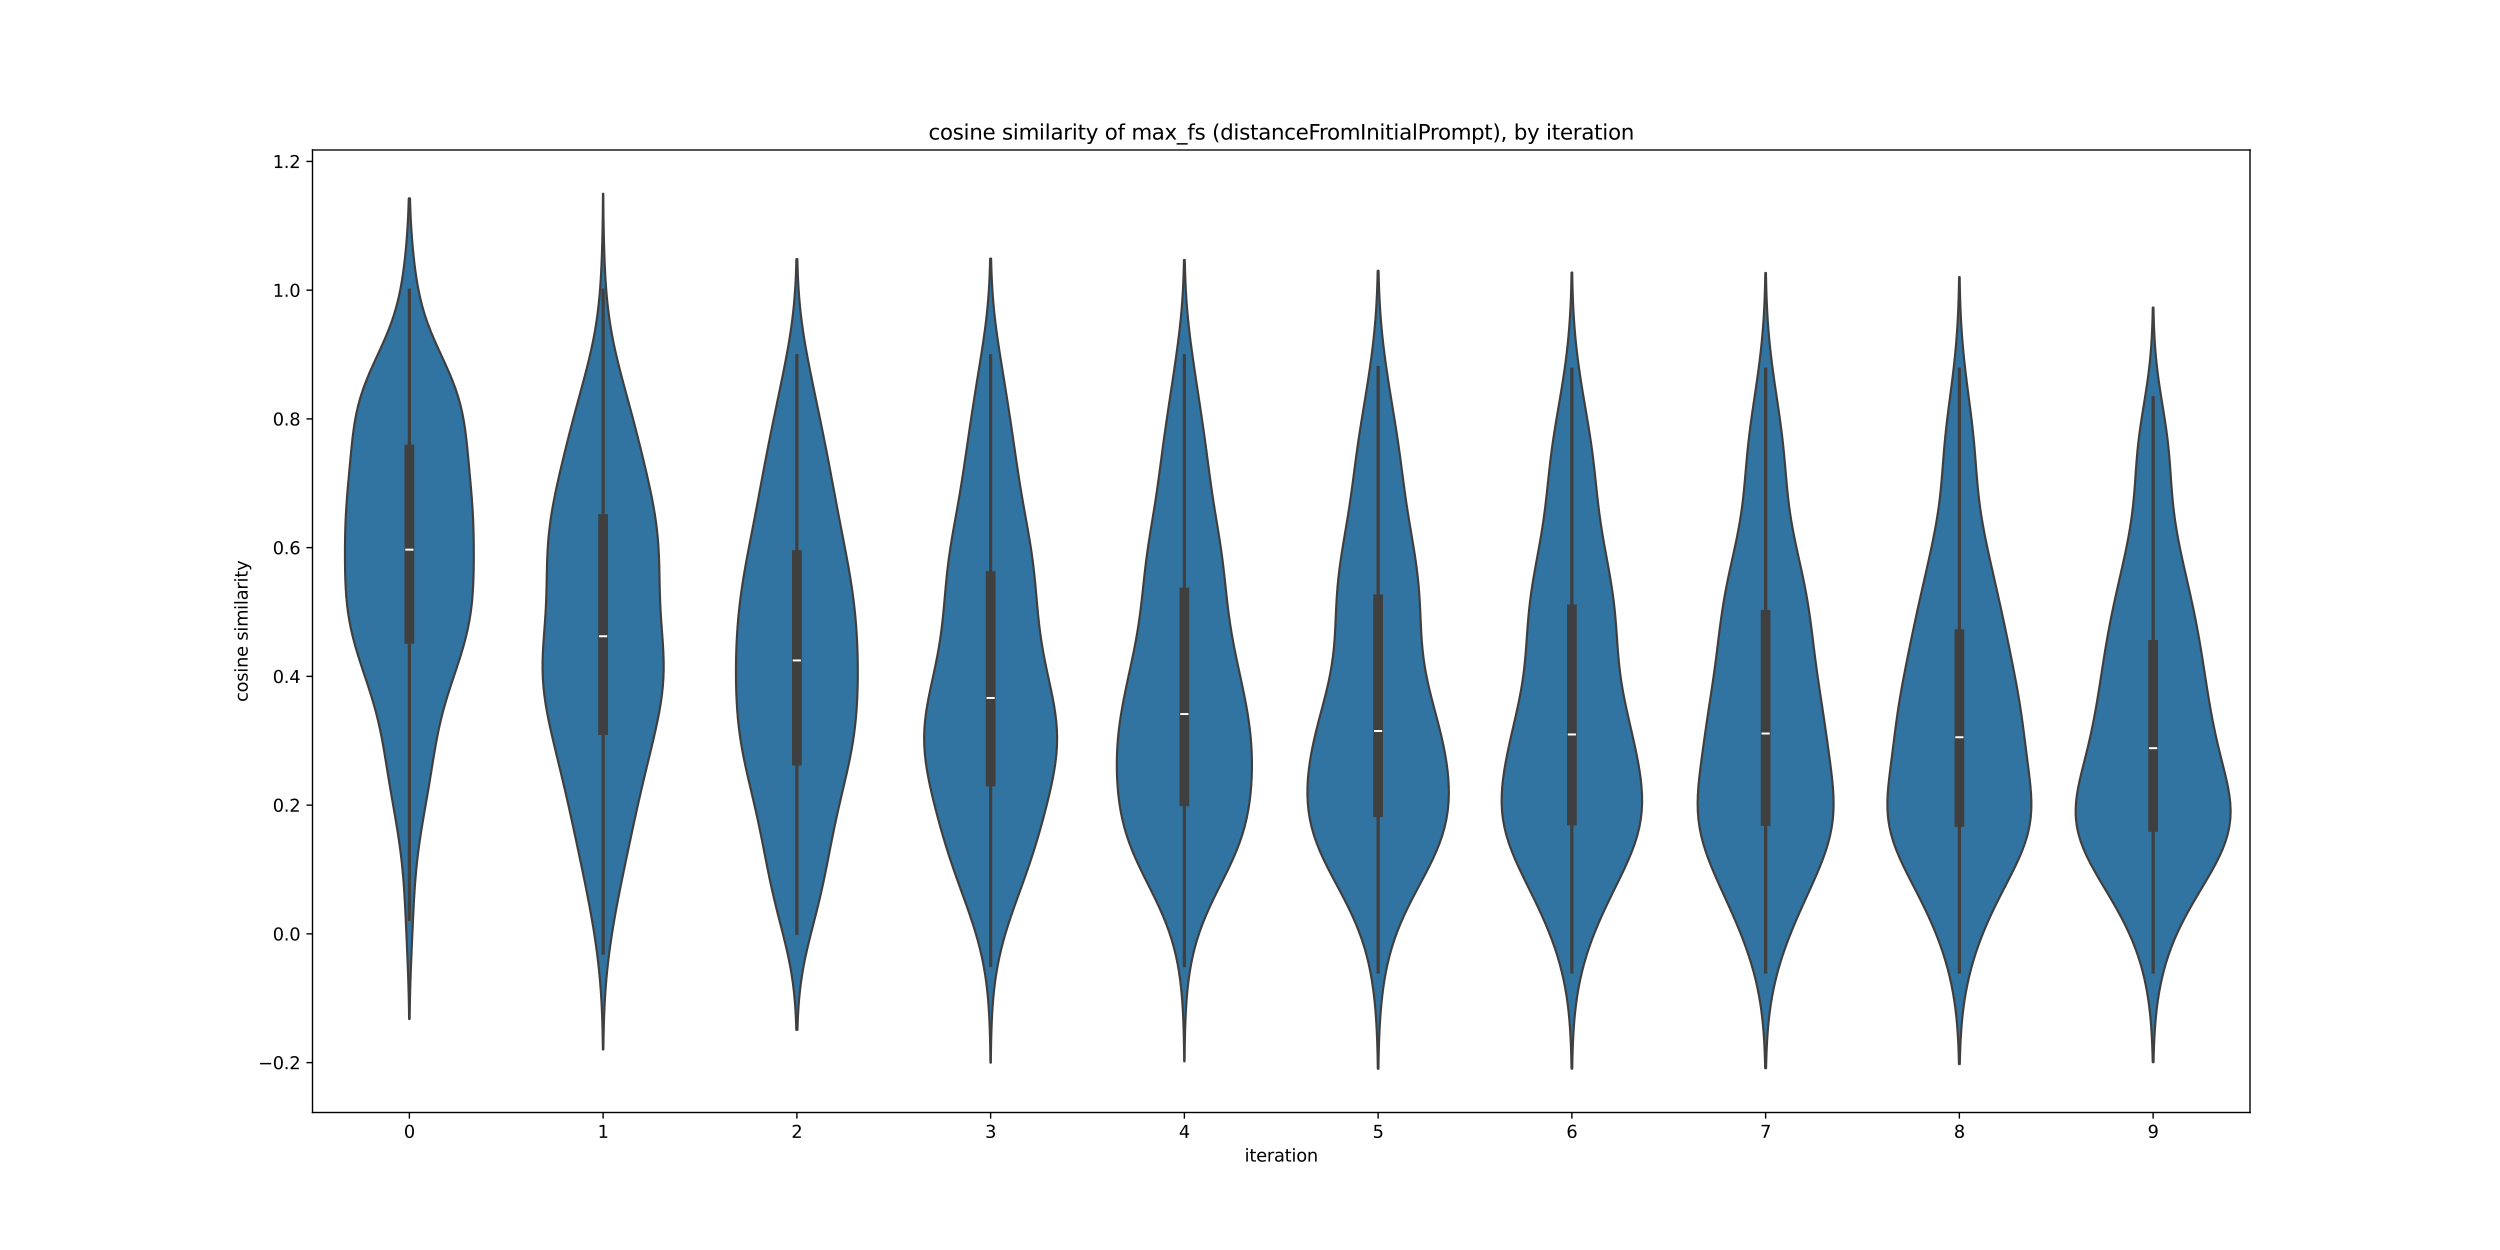 <?xml version="1.0" encoding="utf-8" standalone="no"?>
<!DOCTYPE svg PUBLIC "-//W3C//DTD SVG 1.1//EN"
  "http://www.w3.org/Graphics/SVG/1.1/DTD/svg11.dtd">
<svg xmlns:xlink="http://www.w3.org/1999/xlink" width="1440pt" height="720pt" viewBox="0 0 1440 720" xmlns="http://www.w3.org/2000/svg" version="1.1">
 <defs>
  <style type="text/css">*{stroke-linejoin: round; stroke-linecap: butt}</style>
 </defs>
 <g id="figure_1">
  <g id="patch_1">
   <path d="M 0 720 
L 1440 720 
L 1440 0 
L 0 0 
z
" style="fill: #ffffff"/>
  </g>
  <g id="axes_1">
   <g id="patch_2">
    <path d="M 180 640.8 
L 1296 640.8 
L 1296 86.4 
L 180 86.4 
z
" style="fill: #ffffff"/>
   </g>
   <g id="PolyCollection_1">
    <defs>
     <path id="m8769d5f0f7" d="M 235.947 -133.065 
L 235.653 -133.065 
L 235.588 -137.839 
L 235.503 -142.614 
L 235.397 -147.388 
L 235.268 -152.163 
L 235.117 -156.937 
L 234.946 -161.711 
L 234.759 -166.486 
L 234.56 -171.26 
L 234.354 -176.035 
L 234.143 -180.809 
L 233.929 -185.584 
L 233.71 -190.358 
L 233.481 -195.133 
L 233.234 -199.907 
L 232.959 -204.682 
L 232.645 -209.456 
L 232.28 -214.23 
L 231.855 -219.005 
L 231.364 -223.779 
L 230.802 -228.554 
L 230.171 -233.328 
L 229.476 -238.103 
L 228.726 -242.877 
L 227.933 -247.652 
L 227.114 -252.426 
L 226.283 -257.201 
L 225.455 -261.975 
L 224.641 -266.749 
L 223.846 -271.524 
L 223.067 -276.298 
L 222.295 -281.073 
L 221.509 -285.847 
L 220.688 -290.622 
L 219.804 -295.396 
L 218.832 -300.171 
L 217.752 -304.945 
L 216.553 -309.72 
L 215.233 -314.494 
L 213.803 -319.268 
L 212.285 -324.043 
L 210.709 -328.817 
L 209.113 -333.592 
L 207.539 -338.366 
L 206.026 -343.141 
L 204.615 -347.915 
L 203.336 -352.69 
L 202.216 -357.464 
L 201.268 -362.238 
L 200.496 -367.013 
L 199.895 -371.787 
L 199.447 -376.562 
L 199.131 -381.336 
L 198.921 -386.111 
L 198.792 -390.885 
L 198.722 -395.66 
L 198.698 -400.434 
L 198.714 -405.209 
L 198.773 -409.983 
L 198.88 -414.757 
L 199.045 -419.532 
L 199.272 -424.306 
L 199.562 -429.081 
L 199.908 -433.855 
L 200.298 -438.63 
L 200.717 -443.404 
L 201.151 -448.179 
L 201.591 -452.953 
L 202.038 -457.728 
L 202.505 -462.502 
L 203.018 -467.276 
L 203.612 -472.051 
L 204.329 -476.825 
L 205.211 -481.6 
L 206.298 -486.374 
L 207.615 -491.149 
L 209.171 -495.923 
L 210.956 -500.698 
L 212.935 -505.472 
L 215.057 -510.247 
L 217.253 -515.021 
L 219.451 -519.795 
L 221.578 -524.57 
L 223.572 -529.344 
L 225.387 -534.119 
L 226.996 -538.893 
L 228.392 -543.668 
L 229.585 -548.442 
L 230.596 -553.217 
L 231.452 -557.991 
L 232.182 -562.766 
L 232.809 -567.54 
L 233.353 -572.314 
L 233.825 -577.089 
L 234.233 -581.863 
L 234.583 -586.638 
L 234.876 -591.412 
L 235.116 -596.187 
L 235.307 -600.961 
L 235.455 -605.736 
L 236.145 -605.736 
L 236.145 -605.736 
L 236.293 -600.961 
L 236.484 -596.187 
L 236.724 -591.412 
L 237.017 -586.638 
L 237.367 -581.863 
L 237.775 -577.089 
L 238.247 -572.314 
L 238.791 -567.54 
L 239.418 -562.766 
L 240.148 -557.991 
L 241.004 -553.217 
L 242.015 -548.442 
L 243.208 -543.668 
L 244.604 -538.893 
L 246.213 -534.119 
L 248.028 -529.344 
L 250.022 -524.57 
L 252.149 -519.795 
L 254.347 -515.021 
L 256.543 -510.247 
L 258.665 -505.472 
L 260.644 -500.698 
L 262.429 -495.923 
L 263.985 -491.149 
L 265.302 -486.374 
L 266.389 -481.6 
L 267.271 -476.825 
L 267.988 -472.051 
L 268.582 -467.276 
L 269.095 -462.502 
L 269.562 -457.728 
L 270.009 -452.953 
L 270.449 -448.179 
L 270.883 -443.404 
L 271.302 -438.63 
L 271.692 -433.855 
L 272.038 -429.081 
L 272.328 -424.306 
L 272.555 -419.532 
L 272.72 -414.757 
L 272.827 -409.983 
L 272.886 -405.209 
L 272.902 -400.434 
L 272.878 -395.66 
L 272.808 -390.885 
L 272.679 -386.111 
L 272.469 -381.336 
L 272.153 -376.562 
L 271.705 -371.787 
L 271.104 -367.013 
L 270.332 -362.238 
L 269.384 -357.464 
L 268.264 -352.69 
L 266.985 -347.915 
L 265.574 -343.141 
L 264.061 -338.366 
L 262.487 -333.592 
L 260.891 -328.817 
L 259.315 -324.043 
L 257.797 -319.268 
L 256.367 -314.494 
L 255.047 -309.72 
L 253.848 -304.945 
L 252.768 -300.171 
L 251.796 -295.396 
L 250.912 -290.622 
L 250.091 -285.847 
L 249.305 -281.073 
L 248.533 -276.298 
L 247.754 -271.524 
L 246.959 -266.749 
L 246.145 -261.975 
L 245.317 -257.201 
L 244.486 -252.426 
L 243.667 -247.652 
L 242.874 -242.877 
L 242.124 -238.103 
L 241.429 -233.328 
L 240.798 -228.554 
L 240.236 -223.779 
L 239.745 -219.005 
L 239.32 -214.23 
L 238.955 -209.456 
L 238.641 -204.682 
L 238.366 -199.907 
L 238.119 -195.133 
L 237.89 -190.358 
L 237.671 -185.584 
L 237.457 -180.809 
L 237.246 -176.035 
L 237.04 -171.26 
L 236.841 -166.486 
L 236.654 -161.711 
L 236.483 -156.937 
L 236.332 -152.163 
L 236.203 -147.388 
L 236.097 -142.614 
L 236.012 -137.839 
L 235.947 -133.065 
z
" style="stroke: #3f3f3f; stroke-width: 1.25"/>
    </defs>
    <g clip-path="url(#pe533d7ad09)">
     <use xlink:href="#m8769d5f0f7" x="0" y="720" style="fill: #3274a1; stroke: #3f3f3f; stroke-width: 1.25"/>
    </g>
   </g>
   <g id="PolyCollection_2">
    <defs>
     <path id="m01fe4dbde9" d="M 347.535 -115.484 
L 347.265 -115.484 
L 347.197 -120.463 
L 347.103 -125.442 
L 346.975 -130.421 
L 346.807 -135.4 
L 346.592 -140.379 
L 346.321 -145.358 
L 345.99 -150.337 
L 345.593 -155.316 
L 345.129 -160.295 
L 344.595 -165.274 
L 343.993 -170.253 
L 343.326 -175.232 
L 342.596 -180.211 
L 341.808 -185.19 
L 340.968 -190.169 
L 340.081 -195.148 
L 339.154 -200.126 
L 338.191 -205.105 
L 337.201 -210.084 
L 336.188 -215.063 
L 335.159 -220.042 
L 334.119 -225.021 
L 333.072 -230 
L 332.017 -234.979 
L 330.956 -239.958 
L 329.885 -244.937 
L 328.8 -249.916 
L 327.698 -254.895 
L 326.576 -259.874 
L 325.431 -264.853 
L 324.264 -269.832 
L 323.078 -274.811 
L 321.878 -279.79 
L 320.673 -284.769 
L 319.474 -289.747 
L 318.297 -294.726 
L 317.161 -299.705 
L 316.091 -304.684 
L 315.113 -309.663 
L 314.256 -314.642 
L 313.551 -319.621 
L 313.019 -324.6 
L 312.675 -329.579 
L 312.522 -334.558 
L 312.548 -339.537 
L 312.723 -344.516 
L 313.011 -349.495 
L 313.363 -354.474 
L 313.733 -359.453 
L 314.079 -364.432 
L 314.372 -369.411 
L 314.597 -374.39 
L 314.758 -379.369 
L 314.871 -384.347 
L 314.966 -389.326 
L 315.078 -394.305 
L 315.242 -399.284 
L 315.491 -404.263 
L 315.85 -409.242 
L 316.333 -414.221 
L 316.947 -419.2 
L 317.688 -424.179 
L 318.544 -429.158 
L 319.5 -434.137 
L 320.536 -439.116 
L 321.635 -444.095 
L 322.781 -449.074 
L 323.961 -454.053 
L 325.168 -459.032 
L 326.399 -464.011 
L 327.653 -468.99 
L 328.934 -473.968 
L 330.239 -478.947 
L 331.569 -483.926 
L 332.917 -488.905 
L 334.273 -493.884 
L 335.622 -498.863 
L 336.949 -503.842 
L 338.232 -508.821 
L 339.453 -513.8 
L 340.595 -518.779 
L 341.64 -523.758 
L 342.58 -528.737 
L 343.408 -533.716 
L 344.124 -538.695 
L 344.732 -543.674 
L 345.24 -548.653 
L 345.66 -553.632 
L 346.005 -558.611 
L 346.286 -563.589 
L 346.515 -568.568 
L 346.703 -573.547 
L 346.856 -578.526 
L 346.98 -583.505 
L 347.082 -588.484 
L 347.163 -593.463 
L 347.227 -598.442 
L 347.277 -603.421 
L 347.315 -608.4 
L 347.485 -608.4 
L 347.485 -608.4 
L 347.523 -603.421 
L 347.573 -598.442 
L 347.637 -593.463 
L 347.718 -588.484 
L 347.82 -583.505 
L 347.944 -578.526 
L 348.097 -573.547 
L 348.285 -568.568 
L 348.514 -563.589 
L 348.795 -558.611 
L 349.14 -553.632 
L 349.56 -548.653 
L 350.068 -543.674 
L 350.676 -538.695 
L 351.392 -533.716 
L 352.22 -528.737 
L 353.16 -523.758 
L 354.205 -518.779 
L 355.347 -513.8 
L 356.568 -508.821 
L 357.851 -503.842 
L 359.178 -498.863 
L 360.527 -493.884 
L 361.883 -488.905 
L 363.231 -483.926 
L 364.561 -478.947 
L 365.866 -473.968 
L 367.147 -468.99 
L 368.401 -464.011 
L 369.632 -459.032 
L 370.839 -454.053 
L 372.019 -449.074 
L 373.165 -444.095 
L 374.264 -439.116 
L 375.3 -434.137 
L 376.256 -429.158 
L 377.112 -424.179 
L 377.853 -419.2 
L 378.467 -414.221 
L 378.95 -409.242 
L 379.309 -404.263 
L 379.558 -399.284 
L 379.722 -394.305 
L 379.834 -389.326 
L 379.929 -384.347 
L 380.042 -379.369 
L 380.203 -374.39 
L 380.428 -369.411 
L 380.721 -364.432 
L 381.067 -359.453 
L 381.437 -354.474 
L 381.789 -349.495 
L 382.077 -344.516 
L 382.252 -339.537 
L 382.278 -334.558 
L 382.125 -329.579 
L 381.781 -324.6 
L 381.249 -319.621 
L 380.544 -314.642 
L 379.687 -309.663 
L 378.709 -304.684 
L 377.639 -299.705 
L 376.503 -294.726 
L 375.326 -289.747 
L 374.127 -284.769 
L 372.922 -279.79 
L 371.722 -274.811 
L 370.536 -269.832 
L 369.369 -264.853 
L 368.224 -259.874 
L 367.102 -254.895 
L 366 -249.916 
L 364.915 -244.937 
L 363.844 -239.958 
L 362.783 -234.979 
L 361.728 -230 
L 360.681 -225.021 
L 359.641 -220.042 
L 358.612 -215.063 
L 357.599 -210.084 
L 356.609 -205.105 
L 355.646 -200.126 
L 354.719 -195.148 
L 353.832 -190.169 
L 352.992 -185.19 
L 352.204 -180.211 
L 351.474 -175.232 
L 350.807 -170.253 
L 350.205 -165.274 
L 349.671 -160.295 
L 349.207 -155.316 
L 348.81 -150.337 
L 348.479 -145.358 
L 348.208 -140.379 
L 347.993 -135.4 
L 347.825 -130.421 
L 347.697 -125.442 
L 347.603 -120.463 
L 347.535 -115.484 
z
" style="stroke: #3f3f3f; stroke-width: 1.25"/>
    </defs>
    <g clip-path="url(#pe533d7ad09)">
     <use xlink:href="#m01fe4dbde9" x="0" y="720" style="fill: #3274a1; stroke: #3f3f3f; stroke-width: 1.25"/>
    </g>
   </g>
   <g id="PolyCollection_3">
    <defs>
     <path id="mb4fa50e8a2" d="M 459.324 -126.796 
L 458.676 -126.796 
L 458.525 -131.281 
L 458.319 -135.766 
L 458.046 -140.25 
L 457.693 -144.735 
L 457.248 -149.22 
L 456.701 -153.704 
L 456.047 -158.189 
L 455.284 -162.674 
L 454.417 -167.158 
L 453.454 -171.643 
L 452.413 -176.128 
L 451.313 -180.612 
L 450.177 -185.097 
L 449.028 -189.582 
L 447.888 -194.066 
L 446.774 -198.551 
L 445.7 -203.036 
L 444.673 -207.52 
L 443.693 -212.005 
L 442.756 -216.49 
L 441.853 -220.975 
L 440.971 -225.459 
L 440.096 -229.944 
L 439.217 -234.429 
L 438.32 -238.913 
L 437.396 -243.398 
L 436.441 -247.883 
L 435.451 -252.367 
L 434.431 -256.852 
L 433.387 -261.337 
L 432.331 -265.821 
L 431.28 -270.306 
L 430.25 -274.791 
L 429.261 -279.275 
L 428.333 -283.76 
L 427.482 -288.245 
L 426.72 -292.729 
L 426.057 -297.214 
L 425.494 -301.699 
L 425.03 -306.183 
L 424.66 -310.668 
L 424.374 -315.153 
L 424.164 -319.637 
L 424.021 -324.122 
L 423.939 -328.607 
L 423.912 -333.091 
L 423.938 -337.576 
L 424.018 -342.061 
L 424.153 -346.545 
L 424.346 -351.03 
L 424.599 -355.515 
L 424.915 -359.999 
L 425.296 -364.484 
L 425.744 -368.969 
L 426.259 -373.453 
L 426.839 -377.938 
L 427.482 -382.423 
L 428.183 -386.908 
L 428.935 -391.392 
L 429.729 -395.877 
L 430.557 -400.362 
L 431.408 -404.846 
L 432.273 -409.331 
L 433.144 -413.816 
L 434.012 -418.3 
L 434.875 -422.785 
L 435.729 -427.27 
L 436.575 -431.754 
L 437.414 -436.239 
L 438.25 -440.724 
L 439.087 -445.208 
L 439.93 -449.693 
L 440.781 -454.178 
L 441.644 -458.662 
L 442.521 -463.147 
L 443.412 -467.632 
L 444.316 -472.116 
L 445.231 -476.601 
L 446.156 -481.086 
L 447.086 -485.57 
L 448.018 -490.055 
L 448.949 -494.54 
L 449.874 -499.024 
L 450.787 -503.509 
L 451.684 -507.994 
L 452.555 -512.478 
L 453.392 -516.963 
L 454.187 -521.448 
L 454.93 -525.932 
L 455.613 -530.417 
L 456.229 -534.902 
L 456.774 -539.386 
L 457.245 -543.871 
L 457.643 -548.356 
L 457.973 -552.841 
L 458.238 -557.325 
L 458.447 -561.81 
L 458.608 -566.295 
L 458.728 -570.779 
L 459.272 -570.779 
L 459.272 -570.779 
L 459.392 -566.295 
L 459.553 -561.81 
L 459.762 -557.325 
L 460.027 -552.841 
L 460.357 -548.356 
L 460.755 -543.871 
L 461.226 -539.386 
L 461.771 -534.902 
L 462.387 -530.417 
L 463.07 -525.932 
L 463.813 -521.448 
L 464.608 -516.963 
L 465.445 -512.478 
L 466.316 -507.994 
L 467.213 -503.509 
L 468.126 -499.024 
L 469.051 -494.54 
L 469.982 -490.055 
L 470.914 -485.57 
L 471.844 -481.086 
L 472.769 -476.601 
L 473.684 -472.116 
L 474.588 -467.632 
L 475.479 -463.147 
L 476.356 -458.662 
L 477.219 -454.178 
L 478.07 -449.693 
L 478.913 -445.208 
L 479.75 -440.724 
L 480.586 -436.239 
L 481.425 -431.754 
L 482.271 -427.27 
L 483.125 -422.785 
L 483.988 -418.3 
L 484.856 -413.816 
L 485.727 -409.331 
L 486.592 -404.846 
L 487.443 -400.362 
L 488.271 -395.877 
L 489.065 -391.392 
L 489.817 -386.908 
L 490.518 -382.423 
L 491.161 -377.938 
L 491.741 -373.453 
L 492.256 -368.969 
L 492.704 -364.484 
L 493.085 -359.999 
L 493.401 -355.515 
L 493.654 -351.03 
L 493.847 -346.545 
L 493.982 -342.061 
L 494.062 -337.576 
L 494.088 -333.091 
L 494.061 -328.607 
L 493.979 -324.122 
L 493.836 -319.637 
L 493.626 -315.153 
L 493.34 -310.668 
L 492.97 -306.183 
L 492.506 -301.699 
L 491.943 -297.214 
L 491.28 -292.729 
L 490.518 -288.245 
L 489.667 -283.76 
L 488.739 -279.275 
L 487.75 -274.791 
L 486.72 -270.306 
L 485.669 -265.821 
L 484.613 -261.337 
L 483.569 -256.852 
L 482.549 -252.367 
L 481.559 -247.883 
L 480.604 -243.398 
L 479.68 -238.913 
L 478.783 -234.429 
L 477.904 -229.944 
L 477.029 -225.459 
L 476.147 -220.975 
L 475.244 -216.49 
L 474.307 -212.005 
L 473.327 -207.52 
L 472.3 -203.036 
L 471.226 -198.551 
L 470.112 -194.066 
L 468.972 -189.582 
L 467.823 -185.097 
L 466.687 -180.612 
L 465.587 -176.128 
L 464.546 -171.643 
L 463.583 -167.158 
L 462.716 -162.674 
L 461.953 -158.189 
L 461.299 -153.704 
L 460.752 -149.22 
L 460.307 -144.735 
L 459.954 -140.25 
L 459.681 -135.766 
L 459.475 -131.281 
L 459.324 -126.796 
z
" style="stroke: #3f3f3f; stroke-width: 1.25"/>
    </defs>
    <g clip-path="url(#pe533d7ad09)">
     <use xlink:href="#mb4fa50e8a2" x="0" y="720" style="fill: #3274a1; stroke: #3f3f3f; stroke-width: 1.25"/>
    </g>
   </g>
   <g id="PolyCollection_4">
    <defs>
     <path id="md370d5d68e" d="M 570.713 -107.918 
L 570.487 -107.918 
L 570.434 -112.596 
L 570.361 -117.274 
L 570.261 -121.952 
L 570.126 -126.63 
L 569.948 -131.308 
L 569.717 -135.986 
L 569.419 -140.664 
L 569.044 -145.342 
L 568.577 -150.019 
L 568.005 -154.697 
L 567.317 -159.375 
L 566.501 -164.053 
L 565.553 -168.731 
L 564.469 -173.409 
L 563.252 -178.087 
L 561.91 -182.765 
L 560.457 -187.443 
L 558.91 -192.121 
L 557.29 -196.799 
L 555.623 -201.477 
L 553.932 -206.155 
L 552.242 -210.833 
L 550.573 -215.511 
L 548.945 -220.188 
L 547.369 -224.866 
L 545.853 -229.544 
L 544.4 -234.222 
L 543.007 -238.9 
L 541.671 -243.578 
L 540.385 -248.256 
L 539.147 -252.934 
L 537.957 -257.612 
L 536.824 -262.29 
L 535.761 -266.968 
L 534.79 -271.646 
L 533.939 -276.324 
L 533.239 -281.002 
L 532.718 -285.68 
L 532.401 -290.357 
L 532.307 -295.035 
L 532.439 -299.713 
L 532.793 -304.391 
L 533.35 -309.069 
L 534.079 -313.747 
L 534.943 -318.425 
L 535.899 -323.103 
L 536.905 -327.781 
L 537.918 -332.459 
L 538.903 -337.137 
L 539.83 -341.815 
L 540.679 -346.493 
L 541.438 -351.171 
L 542.105 -355.849 
L 542.686 -360.526 
L 543.193 -365.204 
L 543.646 -369.882 
L 544.066 -374.56 
L 544.479 -379.238 
L 544.909 -383.916 
L 545.377 -388.594 
L 545.902 -393.272 
L 546.492 -397.95 
L 547.152 -402.628 
L 547.878 -407.306 
L 548.657 -411.984 
L 549.475 -416.662 
L 550.314 -421.34 
L 551.154 -426.018 
L 551.981 -430.695 
L 552.784 -435.373 
L 553.558 -440.051 
L 554.301 -444.729 
L 555.018 -449.407 
L 555.715 -454.085 
L 556.401 -458.763 
L 557.083 -463.441 
L 557.767 -468.119 
L 558.457 -472.797 
L 559.157 -477.475 
L 559.866 -482.153 
L 560.587 -486.831 
L 561.318 -491.509 
L 562.06 -496.187 
L 562.811 -500.864 
L 563.568 -505.542 
L 564.325 -510.22 
L 565.074 -514.898 
L 565.805 -519.576 
L 566.506 -524.254 
L 567.166 -528.932 
L 567.774 -533.61 
L 568.321 -538.288 
L 568.8 -542.966 
L 569.209 -547.644 
L 569.549 -552.322 
L 569.825 -557 
L 570.041 -561.678 
L 570.207 -566.356 
L 570.33 -571.033 
L 570.87 -571.033 
L 570.87 -571.033 
L 570.993 -566.356 
L 571.159 -561.678 
L 571.375 -557 
L 571.651 -552.322 
L 571.991 -547.644 
L 572.4 -542.966 
L 572.879 -538.288 
L 573.426 -533.61 
L 574.034 -528.932 
L 574.694 -524.254 
L 575.395 -519.576 
L 576.126 -514.898 
L 576.875 -510.22 
L 577.632 -505.542 
L 578.389 -500.864 
L 579.14 -496.187 
L 579.882 -491.509 
L 580.613 -486.831 
L 581.334 -482.153 
L 582.043 -477.475 
L 582.743 -472.797 
L 583.433 -468.119 
L 584.117 -463.441 
L 584.799 -458.763 
L 585.485 -454.085 
L 586.182 -449.407 
L 586.899 -444.729 
L 587.642 -440.051 
L 588.416 -435.373 
L 589.219 -430.695 
L 590.046 -426.018 
L 590.886 -421.34 
L 591.725 -416.662 
L 592.543 -411.984 
L 593.322 -407.306 
L 594.048 -402.628 
L 594.708 -397.95 
L 595.298 -393.272 
L 595.823 -388.594 
L 596.291 -383.916 
L 596.721 -379.238 
L 597.134 -374.56 
L 597.554 -369.882 
L 598.007 -365.204 
L 598.514 -360.526 
L 599.095 -355.849 
L 599.762 -351.171 
L 600.521 -346.493 
L 601.37 -341.815 
L 602.297 -337.137 
L 603.282 -332.459 
L 604.295 -327.781 
L 605.301 -323.103 
L 606.257 -318.425 
L 607.121 -313.747 
L 607.85 -309.069 
L 608.407 -304.391 
L 608.761 -299.713 
L 608.893 -295.035 
L 608.799 -290.357 
L 608.482 -285.68 
L 607.961 -281.002 
L 607.261 -276.324 
L 606.41 -271.646 
L 605.439 -266.968 
L 604.376 -262.29 
L 603.243 -257.612 
L 602.053 -252.934 
L 600.815 -248.256 
L 599.529 -243.578 
L 598.193 -238.9 
L 596.8 -234.222 
L 595.347 -229.544 
L 593.831 -224.866 
L 592.255 -220.188 
L 590.627 -215.511 
L 588.958 -210.833 
L 587.268 -206.155 
L 585.577 -201.477 
L 583.91 -196.799 
L 582.29 -192.121 
L 580.743 -187.443 
L 579.29 -182.765 
L 577.948 -178.087 
L 576.731 -173.409 
L 575.647 -168.731 
L 574.699 -164.053 
L 573.883 -159.375 
L 573.195 -154.697 
L 572.623 -150.019 
L 572.156 -145.342 
L 571.781 -140.664 
L 571.483 -135.986 
L 571.252 -131.308 
L 571.074 -126.63 
L 570.939 -121.952 
L 570.839 -117.274 
L 570.766 -112.596 
L 570.713 -107.918 
z
" style="stroke: #3f3f3f; stroke-width: 1.25"/>
    </defs>
    <g clip-path="url(#pe533d7ad09)">
     <use xlink:href="#md370d5d68e" x="0" y="720" style="fill: #3274a1; stroke: #3f3f3f; stroke-width: 1.25"/>
    </g>
   </g>
   <g id="PolyCollection_5">
    <defs>
     <path id="mc18ba89063" d="M 682.307 -108.69 
L 682.093 -108.69 
L 682.043 -113.352 
L 681.975 -118.014 
L 681.882 -122.677 
L 681.759 -127.339 
L 681.596 -132.001 
L 681.385 -136.664 
L 681.114 -141.326 
L 680.77 -145.988 
L 680.338 -150.651 
L 679.801 -155.313 
L 679.14 -159.975 
L 678.338 -164.638 
L 677.376 -169.3 
L 676.24 -173.962 
L 674.916 -178.625 
L 673.398 -183.287 
L 671.687 -187.95 
L 669.793 -192.612 
L 667.735 -197.274 
L 665.544 -201.937 
L 663.26 -206.599 
L 660.93 -211.261 
L 658.607 -215.924 
L 656.346 -220.586 
L 654.2 -225.248 
L 652.212 -229.911 
L 650.417 -234.573 
L 648.839 -239.235 
L 647.485 -243.898 
L 646.352 -248.56 
L 645.428 -253.222 
L 644.695 -257.885 
L 644.132 -262.547 
L 643.721 -267.209 
L 643.449 -271.872 
L 643.306 -276.534 
L 643.29 -281.196 
L 643.4 -285.859 
L 643.637 -290.521 
L 644.002 -295.183 
L 644.491 -299.846 
L 645.099 -304.508 
L 645.814 -309.171 
L 646.624 -313.833 
L 647.511 -318.495 
L 648.457 -323.158 
L 649.443 -327.82 
L 650.447 -332.482 
L 651.451 -337.145 
L 652.433 -341.807 
L 653.376 -346.469 
L 654.264 -351.132 
L 655.083 -355.794 
L 655.829 -360.456 
L 656.5 -365.119 
L 657.103 -369.781 
L 657.652 -374.443 
L 658.165 -379.106 
L 658.664 -383.768 
L 659.171 -388.43 
L 659.706 -393.093 
L 660.285 -397.755 
L 660.915 -402.417 
L 661.597 -407.08 
L 662.323 -411.742 
L 663.079 -416.405 
L 663.847 -421.067 
L 664.609 -425.729 
L 665.352 -430.392 
L 666.065 -435.054 
L 666.744 -439.716 
L 667.393 -444.379 
L 668.02 -449.041 
L 668.636 -453.703 
L 669.251 -458.366 
L 669.874 -463.028 
L 670.513 -467.69 
L 671.17 -472.353 
L 671.844 -477.015 
L 672.531 -481.677 
L 673.228 -486.34 
L 673.931 -491.002 
L 674.637 -495.664 
L 675.34 -500.327 
L 676.038 -504.989 
L 676.725 -509.651 
L 677.396 -514.314 
L 678.044 -518.976 
L 678.661 -523.638 
L 679.237 -528.301 
L 679.764 -532.963 
L 680.237 -537.626 
L 680.651 -542.288 
L 681.004 -546.95 
L 681.297 -551.613 
L 681.534 -556.275 
L 681.72 -560.937 
L 681.863 -565.6 
L 681.969 -570.262 
L 682.431 -570.262 
L 682.431 -570.262 
L 682.537 -565.6 
L 682.68 -560.937 
L 682.866 -556.275 
L 683.103 -551.613 
L 683.396 -546.95 
L 683.749 -542.288 
L 684.163 -537.626 
L 684.636 -532.963 
L 685.163 -528.301 
L 685.739 -523.638 
L 686.356 -518.976 
L 687.004 -514.314 
L 687.675 -509.651 
L 688.362 -504.989 
L 689.06 -500.327 
L 689.763 -495.664 
L 690.469 -491.002 
L 691.172 -486.34 
L 691.869 -481.677 
L 692.556 -477.015 
L 693.23 -472.353 
L 693.887 -467.69 
L 694.526 -463.028 
L 695.149 -458.366 
L 695.764 -453.703 
L 696.38 -449.041 
L 697.007 -444.379 
L 697.656 -439.716 
L 698.335 -435.054 
L 699.048 -430.392 
L 699.791 -425.729 
L 700.553 -421.067 
L 701.321 -416.405 
L 702.077 -411.742 
L 702.803 -407.08 
L 703.485 -402.417 
L 704.115 -397.755 
L 704.694 -393.093 
L 705.229 -388.43 
L 705.736 -383.768 
L 706.235 -379.106 
L 706.748 -374.443 
L 707.297 -369.781 
L 707.9 -365.119 
L 708.571 -360.456 
L 709.317 -355.794 
L 710.136 -351.132 
L 711.024 -346.469 
L 711.967 -341.807 
L 712.949 -337.145 
L 713.953 -332.482 
L 714.957 -327.82 
L 715.943 -323.158 
L 716.889 -318.495 
L 717.776 -313.833 
L 718.586 -309.171 
L 719.301 -304.508 
L 719.909 -299.846 
L 720.398 -295.183 
L 720.763 -290.521 
L 721 -285.859 
L 721.11 -281.196 
L 721.094 -276.534 
L 720.951 -271.872 
L 720.679 -267.209 
L 720.268 -262.547 
L 719.705 -257.885 
L 718.972 -253.222 
L 718.048 -248.56 
L 716.915 -243.898 
L 715.561 -239.235 
L 713.983 -234.573 
L 712.188 -229.911 
L 710.2 -225.248 
L 708.054 -220.586 
L 705.793 -215.924 
L 703.47 -211.261 
L 701.14 -206.599 
L 698.856 -201.937 
L 696.665 -197.274 
L 694.607 -192.612 
L 692.713 -187.95 
L 691.002 -183.287 
L 689.484 -178.625 
L 688.16 -173.962 
L 687.024 -169.3 
L 686.062 -164.638 
L 685.26 -159.975 
L 684.599 -155.313 
L 684.062 -150.651 
L 683.63 -145.988 
L 683.286 -141.326 
L 683.015 -136.664 
L 682.804 -132.001 
L 682.641 -127.339 
L 682.518 -122.677 
L 682.425 -118.014 
L 682.357 -113.352 
L 682.307 -108.69 
z
" style="stroke: #3f3f3f; stroke-width: 1.25"/>
    </defs>
    <g clip-path="url(#pe533d7ad09)">
     <use xlink:href="#mc18ba89063" x="0" y="720" style="fill: #3274a1; stroke: #3f3f3f; stroke-width: 1.25"/>
    </g>
   </g>
   <g id="PolyCollection_6">
    <defs>
     <path id="m8e5062c323" d="M 793.969 -104.4 
L 793.631 -104.4 
L 793.557 -109.043 
L 793.457 -113.685 
L 793.325 -118.328 
L 793.156 -122.971 
L 792.941 -127.613 
L 792.672 -132.256 
L 792.341 -136.899 
L 791.937 -141.541 
L 791.448 -146.184 
L 790.862 -150.826 
L 790.164 -155.469 
L 789.339 -160.112 
L 788.37 -164.754 
L 787.244 -169.397 
L 785.944 -174.04 
L 784.461 -178.682 
L 782.789 -183.325 
L 780.928 -187.968 
L 778.887 -192.61 
L 776.686 -197.253 
L 774.352 -201.896 
L 771.925 -206.538 
L 769.452 -211.181 
L 766.989 -215.824 
L 764.593 -220.466 
L 762.324 -225.109 
L 760.236 -229.752 
L 758.375 -234.394 
L 756.777 -239.037 
L 755.464 -243.679 
L 754.445 -248.322 
L 753.718 -252.965 
L 753.269 -257.607 
L 753.078 -262.25 
L 753.122 -266.893 
L 753.376 -271.535 
L 753.82 -276.178 
L 754.431 -280.821 
L 755.192 -285.463 
L 756.087 -290.106 
L 757.097 -294.749 
L 758.202 -299.391 
L 759.379 -304.034 
L 760.599 -308.677 
L 761.83 -313.319 
L 763.039 -317.962 
L 764.19 -322.605 
L 765.252 -327.247 
L 766.199 -331.89 
L 767.013 -336.532 
L 767.685 -341.175 
L 768.219 -345.818 
L 768.629 -350.46 
L 768.94 -355.103 
L 769.181 -359.746 
L 769.389 -364.388 
L 769.596 -369.031 
L 769.837 -373.674 
L 770.137 -378.316 
L 770.515 -382.959 
L 770.979 -387.602 
L 771.531 -392.244 
L 772.163 -396.887 
L 772.861 -401.53 
L 773.608 -406.172 
L 774.384 -410.815 
L 775.167 -415.457 
L 775.94 -420.1 
L 776.688 -424.743 
L 777.403 -429.385 
L 778.081 -434.028 
L 778.726 -438.671 
L 779.347 -443.313 
L 779.955 -447.956 
L 780.564 -452.599 
L 781.186 -457.241 
L 781.831 -461.884 
L 782.504 -466.527 
L 783.207 -471.169 
L 783.936 -475.812 
L 784.685 -480.455 
L 785.444 -485.097 
L 786.205 -489.74 
L 786.959 -494.383 
L 787.696 -499.025 
L 788.409 -503.668 
L 789.092 -508.31 
L 789.739 -512.953 
L 790.343 -517.596 
L 790.9 -522.238 
L 791.407 -526.881 
L 791.858 -531.524 
L 792.254 -536.166 
L 792.592 -540.809 
L 792.876 -545.452 
L 793.109 -550.094 
L 793.294 -554.737 
L 793.438 -559.38 
L 793.547 -564.022 
L 794.053 -564.022 
L 794.053 -564.022 
L 794.162 -559.38 
L 794.306 -554.737 
L 794.491 -550.094 
L 794.724 -545.452 
L 795.008 -540.809 
L 795.346 -536.166 
L 795.742 -531.524 
L 796.193 -526.881 
L 796.7 -522.238 
L 797.257 -517.596 
L 797.861 -512.953 
L 798.508 -508.31 
L 799.191 -503.668 
L 799.904 -499.025 
L 800.641 -494.383 
L 801.395 -489.74 
L 802.156 -485.097 
L 802.915 -480.455 
L 803.664 -475.812 
L 804.393 -471.169 
L 805.096 -466.527 
L 805.769 -461.884 
L 806.414 -457.241 
L 807.036 -452.599 
L 807.645 -447.956 
L 808.253 -443.313 
L 808.874 -438.671 
L 809.519 -434.028 
L 810.197 -429.385 
L 810.912 -424.743 
L 811.66 -420.1 
L 812.433 -415.457 
L 813.216 -410.815 
L 813.992 -406.172 
L 814.739 -401.53 
L 815.437 -396.887 
L 816.069 -392.244 
L 816.621 -387.602 
L 817.085 -382.959 
L 817.463 -378.316 
L 817.763 -373.674 
L 818.004 -369.031 
L 818.211 -364.388 
L 818.419 -359.746 
L 818.66 -355.103 
L 818.971 -350.46 
L 819.381 -345.818 
L 819.915 -341.175 
L 820.587 -336.532 
L 821.401 -331.89 
L 822.348 -327.247 
L 823.41 -322.605 
L 824.561 -317.962 
L 825.77 -313.319 
L 827.001 -308.677 
L 828.221 -304.034 
L 829.398 -299.391 
L 830.503 -294.749 
L 831.513 -290.106 
L 832.408 -285.463 
L 833.169 -280.821 
L 833.78 -276.178 
L 834.224 -271.535 
L 834.478 -266.893 
L 834.522 -262.25 
L 834.331 -257.607 
L 833.882 -252.965 
L 833.155 -248.322 
L 832.136 -243.679 
L 830.823 -239.037 
L 829.225 -234.394 
L 827.364 -229.752 
L 825.276 -225.109 
L 823.007 -220.466 
L 820.611 -215.824 
L 818.148 -211.181 
L 815.675 -206.538 
L 813.248 -201.896 
L 810.914 -197.253 
L 808.713 -192.61 
L 806.672 -187.968 
L 804.811 -183.325 
L 803.139 -178.682 
L 801.656 -174.04 
L 800.356 -169.397 
L 799.23 -164.754 
L 798.261 -160.112 
L 797.436 -155.469 
L 796.738 -150.826 
L 796.152 -146.184 
L 795.663 -141.541 
L 795.259 -136.899 
L 794.928 -132.256 
L 794.659 -127.613 
L 794.444 -122.971 
L 794.275 -118.328 
L 794.143 -113.685 
L 794.043 -109.043 
L 793.969 -104.4 
z
" style="stroke: #3f3f3f; stroke-width: 1.25"/>
    </defs>
    <g clip-path="url(#pe533d7ad09)">
     <use xlink:href="#m8e5062c323" x="0" y="720" style="fill: #3274a1; stroke: #3f3f3f; stroke-width: 1.25"/>
    </g>
   </g>
   <g id="PolyCollection_7">
    <defs>
     <path id="ma79abd6d91" d="M 905.594 -104.463 
L 905.206 -104.463 
L 905.117 -109.095 
L 904.994 -113.727 
L 904.831 -118.359 
L 904.615 -122.991 
L 904.337 -127.623 
L 903.985 -132.255 
L 903.545 -136.887 
L 903.006 -141.519 
L 902.355 -146.151 
L 901.58 -150.783 
L 900.671 -155.415 
L 899.619 -160.047 
L 898.42 -164.679 
L 897.07 -169.311 
L 895.569 -173.943 
L 893.922 -178.575 
L 892.134 -183.207 
L 890.216 -187.839 
L 888.182 -192.471 
L 886.048 -197.103 
L 883.836 -201.735 
L 881.572 -206.367 
L 879.291 -210.999 
L 877.03 -215.631 
L 874.836 -220.262 
L 872.758 -224.894 
L 870.847 -229.526 
L 869.152 -234.158 
L 867.714 -238.79 
L 866.566 -243.422 
L 865.724 -248.054 
L 865.191 -252.686 
L 864.955 -257.318 
L 864.992 -261.95 
L 865.269 -266.582 
L 865.749 -271.214 
L 866.395 -275.846 
L 867.174 -280.478 
L 868.057 -285.11 
L 869.019 -289.742 
L 870.037 -294.374 
L 871.09 -299.006 
L 872.155 -303.638 
L 873.209 -308.27 
L 874.227 -312.902 
L 875.184 -317.534 
L 876.057 -322.166 
L 876.831 -326.798 
L 877.498 -331.43 
L 878.058 -336.062 
L 878.523 -340.694 
L 878.913 -345.326 
L 879.255 -349.958 
L 879.579 -354.59 
L 879.915 -359.222 
L 880.292 -363.854 
L 880.731 -368.486 
L 881.248 -373.118 
L 881.848 -377.75 
L 882.529 -382.382 
L 883.28 -387.014 
L 884.087 -391.646 
L 884.927 -396.278 
L 885.779 -400.91 
L 886.62 -405.542 
L 887.431 -410.174 
L 888.195 -414.806 
L 888.902 -419.438 
L 889.549 -424.07 
L 890.138 -428.702 
L 890.678 -433.334 
L 891.185 -437.965 
L 891.676 -442.597 
L 892.17 -447.229 
L 892.687 -451.861 
L 893.241 -456.493 
L 893.842 -461.125 
L 894.493 -465.757 
L 895.194 -470.389 
L 895.935 -475.021 
L 896.707 -479.653 
L 897.496 -484.285 
L 898.287 -488.917 
L 899.066 -493.549 
L 899.823 -498.181 
L 900.545 -502.813 
L 901.225 -507.445 
L 901.856 -512.077 
L 902.433 -516.709 
L 902.952 -521.341 
L 903.413 -525.973 
L 903.814 -530.605 
L 904.157 -535.237 
L 904.444 -539.869 
L 904.679 -544.501 
L 904.868 -549.133 
L 905.016 -553.765 
L 905.129 -558.397 
L 905.213 -563.029 
L 905.587 -563.029 
L 905.587 -563.029 
L 905.671 -558.397 
L 905.784 -553.765 
L 905.932 -549.133 
L 906.121 -544.501 
L 906.356 -539.869 
L 906.643 -535.237 
L 906.986 -530.605 
L 907.387 -525.973 
L 907.848 -521.341 
L 908.367 -516.709 
L 908.944 -512.077 
L 909.575 -507.445 
L 910.255 -502.813 
L 910.977 -498.181 
L 911.734 -493.549 
L 912.513 -488.917 
L 913.304 -484.285 
L 914.093 -479.653 
L 914.865 -475.021 
L 915.606 -470.389 
L 916.307 -465.757 
L 916.958 -461.125 
L 917.559 -456.493 
L 918.113 -451.861 
L 918.63 -447.229 
L 919.124 -442.597 
L 919.615 -437.965 
L 920.122 -433.334 
L 920.662 -428.702 
L 921.251 -424.07 
L 921.898 -419.438 
L 922.605 -414.806 
L 923.369 -410.174 
L 924.18 -405.542 
L 925.021 -400.91 
L 925.873 -396.278 
L 926.713 -391.646 
L 927.52 -387.014 
L 928.271 -382.382 
L 928.952 -377.75 
L 929.552 -373.118 
L 930.069 -368.486 
L 930.508 -363.854 
L 930.885 -359.222 
L 931.221 -354.59 
L 931.545 -349.958 
L 931.887 -345.326 
L 932.277 -340.694 
L 932.742 -336.062 
L 933.302 -331.43 
L 933.969 -326.798 
L 934.743 -322.166 
L 935.616 -317.534 
L 936.573 -312.902 
L 937.591 -308.27 
L 938.645 -303.638 
L 939.71 -299.006 
L 940.763 -294.374 
L 941.781 -289.742 
L 942.743 -285.11 
L 943.626 -280.478 
L 944.405 -275.846 
L 945.051 -271.214 
L 945.531 -266.582 
L 945.808 -261.95 
L 945.845 -257.318 
L 945.609 -252.686 
L 945.076 -248.054 
L 944.234 -243.422 
L 943.086 -238.79 
L 941.648 -234.158 
L 939.953 -229.526 
L 938.042 -224.894 
L 935.964 -220.262 
L 933.77 -215.631 
L 931.509 -210.999 
L 929.228 -206.367 
L 926.964 -201.735 
L 924.752 -197.103 
L 922.618 -192.471 
L 920.584 -187.839 
L 918.666 -183.207 
L 916.878 -178.575 
L 915.231 -173.943 
L 913.73 -169.311 
L 912.38 -164.679 
L 911.181 -160.047 
L 910.129 -155.415 
L 909.22 -150.783 
L 908.445 -146.151 
L 907.794 -141.519 
L 907.255 -136.887 
L 906.815 -132.255 
L 906.463 -127.623 
L 906.185 -122.991 
L 905.969 -118.359 
L 905.806 -113.727 
L 905.683 -109.095 
L 905.594 -104.463 
z
" style="stroke: #3f3f3f; stroke-width: 1.25"/>
    </defs>
    <g clip-path="url(#pe533d7ad09)">
     <use xlink:href="#ma79abd6d91" x="0" y="720" style="fill: #3274a1; stroke: #3f3f3f; stroke-width: 1.25"/>
    </g>
   </g>
   <g id="PolyCollection_8">
    <defs>
     <path id="m1e5f1bf6e2" d="M 1017.252 -104.716 
L 1016.748 -104.716 
L 1016.631 -109.343 
L 1016.472 -113.97 
L 1016.26 -118.597 
L 1015.983 -123.223 
L 1015.629 -127.85 
L 1015.185 -132.477 
L 1014.64 -137.104 
L 1013.982 -141.731 
L 1013.202 -146.358 
L 1012.291 -150.985 
L 1011.245 -155.611 
L 1010.06 -160.238 
L 1008.736 -164.865 
L 1007.277 -169.492 
L 1005.688 -174.119 
L 1003.978 -178.746 
L 1002.159 -183.373 
L 1000.245 -188 
L 998.251 -192.626 
L 996.196 -197.253 
L 994.102 -201.88 
L 991.994 -206.507 
L 989.903 -211.134 
L 987.863 -215.761 
L 985.912 -220.388 
L 984.092 -225.015 
L 982.447 -229.641 
L 981.017 -234.268 
L 979.835 -238.895 
L 978.924 -243.522 
L 978.295 -248.149 
L 977.942 -252.776 
L 977.843 -257.403 
L 977.965 -262.029 
L 978.267 -266.656 
L 978.703 -271.283 
L 979.231 -275.91 
L 979.816 -280.537 
L 980.434 -285.164 
L 981.068 -289.791 
L 981.713 -294.418 
L 982.369 -299.044 
L 983.039 -303.671 
L 983.723 -308.298 
L 984.42 -312.925 
L 985.124 -317.552 
L 985.826 -322.179 
L 986.515 -326.806 
L 987.183 -331.433 
L 987.823 -336.059 
L 988.433 -340.686 
L 989.018 -345.313 
L 989.589 -349.94 
L 990.16 -354.567 
L 990.749 -359.194 
L 991.372 -363.821 
L 992.046 -368.447 
L 992.782 -373.074 
L 993.587 -377.701 
L 994.46 -382.328 
L 995.394 -386.955 
L 996.378 -391.582 
L 997.391 -396.209 
L 998.413 -400.836 
L 999.418 -405.462 
L 1000.383 -410.089 
L 1001.287 -414.716 
L 1002.112 -419.343 
L 1002.849 -423.97 
L 1003.494 -428.597 
L 1004.055 -433.224 
L 1004.543 -437.851 
L 1004.979 -442.477 
L 1005.385 -447.104 
L 1005.784 -451.731 
L 1006.199 -456.358 
L 1006.647 -460.985 
L 1007.139 -465.612 
L 1007.68 -470.239 
L 1008.27 -474.866 
L 1008.901 -479.492 
L 1009.564 -484.119 
L 1010.246 -488.746 
L 1010.935 -493.373 
L 1011.617 -498 
L 1012.281 -502.627 
L 1012.917 -507.254 
L 1013.515 -511.88 
L 1014.07 -516.507 
L 1014.574 -521.134 
L 1015.024 -525.761 
L 1015.419 -530.388 
L 1015.759 -535.015 
L 1016.044 -539.642 
L 1016.279 -544.269 
L 1016.468 -548.895 
L 1016.615 -553.522 
L 1016.729 -558.149 
L 1016.813 -562.776 
L 1017.187 -562.776 
L 1017.187 -562.776 
L 1017.271 -558.149 
L 1017.385 -553.522 
L 1017.532 -548.895 
L 1017.721 -544.269 
L 1017.956 -539.642 
L 1018.241 -535.015 
L 1018.581 -530.388 
L 1018.976 -525.761 
L 1019.426 -521.134 
L 1019.93 -516.507 
L 1020.485 -511.88 
L 1021.083 -507.254 
L 1021.719 -502.627 
L 1022.383 -498 
L 1023.065 -493.373 
L 1023.754 -488.746 
L 1024.436 -484.119 
L 1025.099 -479.492 
L 1025.73 -474.866 
L 1026.32 -470.239 
L 1026.861 -465.612 
L 1027.353 -460.985 
L 1027.801 -456.358 
L 1028.216 -451.731 
L 1028.615 -447.104 
L 1029.021 -442.477 
L 1029.457 -437.851 
L 1029.945 -433.224 
L 1030.506 -428.597 
L 1031.151 -423.97 
L 1031.888 -419.343 
L 1032.713 -414.716 
L 1033.617 -410.089 
L 1034.582 -405.462 
L 1035.587 -400.836 
L 1036.609 -396.209 
L 1037.622 -391.582 
L 1038.606 -386.955 
L 1039.54 -382.328 
L 1040.413 -377.701 
L 1041.218 -373.074 
L 1041.954 -368.447 
L 1042.628 -363.821 
L 1043.251 -359.194 
L 1043.84 -354.567 
L 1044.411 -349.94 
L 1044.982 -345.313 
L 1045.567 -340.686 
L 1046.177 -336.059 
L 1046.817 -331.433 
L 1047.485 -326.806 
L 1048.174 -322.179 
L 1048.876 -317.552 
L 1049.58 -312.925 
L 1050.277 -308.298 
L 1050.961 -303.671 
L 1051.631 -299.044 
L 1052.287 -294.418 
L 1052.932 -289.791 
L 1053.566 -285.164 
L 1054.184 -280.537 
L 1054.769 -275.91 
L 1055.297 -271.283 
L 1055.733 -266.656 
L 1056.035 -262.029 
L 1056.157 -257.403 
L 1056.058 -252.776 
L 1055.705 -248.149 
L 1055.076 -243.522 
L 1054.165 -238.895 
L 1052.983 -234.268 
L 1051.553 -229.641 
L 1049.908 -225.015 
L 1048.088 -220.388 
L 1046.137 -215.761 
L 1044.097 -211.134 
L 1042.006 -206.507 
L 1039.898 -201.88 
L 1037.804 -197.253 
L 1035.749 -192.626 
L 1033.755 -188 
L 1031.841 -183.373 
L 1030.022 -178.746 
L 1028.312 -174.119 
L 1026.723 -169.492 
L 1025.264 -164.865 
L 1023.94 -160.238 
L 1022.755 -155.611 
L 1021.709 -150.985 
L 1020.798 -146.358 
L 1020.018 -141.731 
L 1019.36 -137.104 
L 1018.815 -132.477 
L 1018.371 -127.85 
L 1018.017 -123.223 
L 1017.74 -118.597 
L 1017.528 -113.97 
L 1017.369 -109.343 
L 1017.252 -104.716 
z
" style="stroke: #3f3f3f; stroke-width: 1.25"/>
    </defs>
    <g clip-path="url(#pe533d7ad09)">
     <use xlink:href="#m1e5f1bf6e2" x="0" y="720" style="fill: #3274a1; stroke: #3f3f3f; stroke-width: 1.25"/>
    </g>
   </g>
   <g id="PolyCollection_9">
    <defs>
     <path id="ma339b185e9" d="M 1128.842 -107.111 
L 1128.358 -107.111 
L 1128.244 -111.69 
L 1128.087 -116.268 
L 1127.878 -120.847 
L 1127.606 -125.425 
L 1127.258 -130.004 
L 1126.823 -134.582 
L 1126.29 -139.161 
L 1125.648 -143.739 
L 1124.889 -148.318 
L 1124.003 -152.896 
L 1122.985 -157.475 
L 1121.831 -162.053 
L 1120.537 -166.632 
L 1119.102 -171.21 
L 1117.527 -175.789 
L 1115.813 -180.367 
L 1113.964 -184.946 
L 1111.986 -189.524 
L 1109.89 -194.103 
L 1107.688 -198.681 
L 1105.402 -203.259 
L 1103.06 -207.838 
L 1100.7 -212.416 
L 1098.371 -216.995 
L 1096.126 -221.573 
L 1094.026 -226.152 
L 1092.132 -230.73 
L 1090.499 -235.309 
L 1089.171 -239.887 
L 1088.174 -244.466 
L 1087.516 -249.044 
L 1087.181 -253.623 
L 1087.135 -258.201 
L 1087.326 -262.78 
L 1087.696 -267.358 
L 1088.185 -271.937 
L 1088.741 -276.515 
L 1089.325 -281.094 
L 1089.911 -285.672 
L 1090.49 -290.25 
L 1091.066 -294.829 
L 1091.651 -299.407 
L 1092.258 -303.986 
L 1092.902 -308.564 
L 1093.593 -313.143 
L 1094.333 -317.721 
L 1095.122 -322.3 
L 1095.952 -326.878 
L 1096.816 -331.457 
L 1097.705 -336.035 
L 1098.614 -340.614 
L 1099.537 -345.192 
L 1100.473 -349.771 
L 1101.421 -354.349 
L 1102.383 -358.928 
L 1103.361 -363.506 
L 1104.354 -368.085 
L 1105.364 -372.663 
L 1106.387 -377.241 
L 1107.42 -381.82 
L 1108.458 -386.398 
L 1109.496 -390.977 
L 1110.526 -395.555 
L 1111.539 -400.134 
L 1112.526 -404.712 
L 1113.475 -409.291 
L 1114.373 -413.869 
L 1115.207 -418.448 
L 1115.968 -423.026 
L 1116.647 -427.605 
L 1117.241 -432.183 
L 1117.756 -436.762 
L 1118.201 -441.34 
L 1118.595 -445.919 
L 1118.958 -450.497 
L 1119.312 -455.076 
L 1119.68 -459.654 
L 1120.079 -464.232 
L 1120.518 -468.811 
L 1121.004 -473.389 
L 1121.532 -477.968 
L 1122.096 -482.546 
L 1122.684 -487.125 
L 1123.282 -491.703 
L 1123.879 -496.282 
L 1124.46 -500.86 
L 1125.017 -505.439 
L 1125.541 -510.017 
L 1126.025 -514.596 
L 1126.466 -519.174 
L 1126.86 -523.753 
L 1127.205 -528.331 
L 1127.503 -532.91 
L 1127.755 -537.488 
L 1127.962 -542.067 
L 1128.129 -546.645 
L 1128.26 -551.224 
L 1128.361 -555.802 
L 1128.436 -560.38 
L 1128.764 -560.38 
L 1128.764 -560.38 
L 1128.839 -555.802 
L 1128.94 -551.224 
L 1129.071 -546.645 
L 1129.238 -542.067 
L 1129.445 -537.488 
L 1129.697 -532.91 
L 1129.995 -528.331 
L 1130.34 -523.753 
L 1130.734 -519.174 
L 1131.175 -514.596 
L 1131.659 -510.017 
L 1132.183 -505.439 
L 1132.74 -500.86 
L 1133.321 -496.282 
L 1133.918 -491.703 
L 1134.516 -487.125 
L 1135.104 -482.546 
L 1135.668 -477.968 
L 1136.196 -473.389 
L 1136.682 -468.811 
L 1137.121 -464.232 
L 1137.52 -459.654 
L 1137.888 -455.076 
L 1138.242 -450.497 
L 1138.605 -445.919 
L 1138.999 -441.34 
L 1139.444 -436.762 
L 1139.959 -432.183 
L 1140.553 -427.605 
L 1141.232 -423.026 
L 1141.993 -418.448 
L 1142.827 -413.869 
L 1143.725 -409.291 
L 1144.674 -404.712 
L 1145.661 -400.134 
L 1146.674 -395.555 
L 1147.704 -390.977 
L 1148.742 -386.398 
L 1149.78 -381.82 
L 1150.813 -377.241 
L 1151.836 -372.663 
L 1152.846 -368.085 
L 1153.839 -363.506 
L 1154.817 -358.928 
L 1155.779 -354.349 
L 1156.727 -349.771 
L 1157.663 -345.192 
L 1158.586 -340.614 
L 1159.495 -336.035 
L 1160.384 -331.457 
L 1161.248 -326.878 
L 1162.078 -322.3 
L 1162.867 -317.721 
L 1163.607 -313.143 
L 1164.298 -308.564 
L 1164.942 -303.986 
L 1165.549 -299.407 
L 1166.134 -294.829 
L 1166.71 -290.25 
L 1167.289 -285.672 
L 1167.875 -281.094 
L 1168.459 -276.515 
L 1169.015 -271.937 
L 1169.504 -267.358 
L 1169.874 -262.78 
L 1170.065 -258.201 
L 1170.019 -253.623 
L 1169.684 -249.044 
L 1169.026 -244.466 
L 1168.029 -239.887 
L 1166.701 -235.309 
L 1165.068 -230.73 
L 1163.174 -226.152 
L 1161.074 -221.573 
L 1158.829 -216.995 
L 1156.5 -212.416 
L 1154.14 -207.838 
L 1151.798 -203.259 
L 1149.512 -198.681 
L 1147.31 -194.103 
L 1145.214 -189.524 
L 1143.236 -184.946 
L 1141.387 -180.367 
L 1139.673 -175.789 
L 1138.098 -171.21 
L 1136.663 -166.632 
L 1135.369 -162.053 
L 1134.215 -157.475 
L 1133.197 -152.896 
L 1132.311 -148.318 
L 1131.552 -143.739 
L 1130.91 -139.161 
L 1130.377 -134.582 
L 1129.942 -130.004 
L 1129.594 -125.425 
L 1129.322 -120.847 
L 1129.113 -116.268 
L 1128.956 -111.69 
L 1128.842 -107.111 
z
" style="stroke: #3f3f3f; stroke-width: 1.25"/>
    </defs>
    <g clip-path="url(#pe533d7ad09)">
     <use xlink:href="#ma339b185e9" x="0" y="720" style="fill: #3274a1; stroke: #3f3f3f; stroke-width: 1.25"/>
    </g>
   </g>
   <g id="PolyCollection_10">
    <defs>
     <path id="me4d594d64a" d="M 1240.433 -108.182 
L 1239.967 -108.182 
L 1239.861 -112.572 
L 1239.717 -116.963 
L 1239.528 -121.353 
L 1239.283 -125.744 
L 1238.973 -130.134 
L 1238.587 -134.525 
L 1238.114 -138.915 
L 1237.543 -143.306 
L 1236.862 -147.696 
L 1236.06 -152.086 
L 1235.125 -156.477 
L 1234.046 -160.867 
L 1232.811 -165.258 
L 1231.411 -169.648 
L 1229.84 -174.039 
L 1228.093 -178.429 
L 1226.171 -182.82 
L 1224.081 -187.21 
L 1221.833 -191.6 
L 1219.448 -195.991 
L 1216.95 -200.381 
L 1214.373 -204.772 
L 1211.76 -209.162 
L 1209.16 -213.553 
L 1206.629 -217.943 
L 1204.228 -222.334 
L 1202.022 -226.724 
L 1200.07 -231.114 
L 1198.427 -235.505 
L 1197.138 -239.895 
L 1196.227 -244.286 
L 1195.706 -248.676 
L 1195.56 -253.067 
L 1195.76 -257.457 
L 1196.259 -261.848 
L 1196.999 -266.238 
L 1197.917 -270.629 
L 1198.951 -275.019 
L 1200.045 -279.409 
L 1201.153 -283.8 
L 1202.24 -288.19 
L 1203.283 -292.581 
L 1204.271 -296.971 
L 1205.199 -301.362 
L 1206.068 -305.752 
L 1206.885 -310.143 
L 1207.656 -314.533 
L 1208.391 -318.923 
L 1209.098 -323.314 
L 1209.787 -327.704 
L 1210.468 -332.095 
L 1211.15 -336.485 
L 1211.842 -340.876 
L 1212.553 -345.266 
L 1213.29 -349.657 
L 1214.06 -354.047 
L 1214.867 -358.437 
L 1215.713 -362.828 
L 1216.598 -367.218 
L 1217.52 -371.609 
L 1218.474 -375.999 
L 1219.453 -380.39 
L 1220.447 -384.78 
L 1221.445 -389.171 
L 1222.436 -393.561 
L 1223.406 -397.951 
L 1224.343 -402.342 
L 1225.233 -406.732 
L 1226.065 -411.123 
L 1226.826 -415.513 
L 1227.508 -419.904 
L 1228.107 -424.294 
L 1228.623 -428.685 
L 1229.062 -433.075 
L 1229.437 -437.465 
L 1229.767 -441.856 
L 1230.074 -446.246 
L 1230.384 -450.637 
L 1230.72 -455.027 
L 1231.102 -459.418 
L 1231.546 -463.808 
L 1232.058 -468.199 
L 1232.637 -472.589 
L 1233.276 -476.98 
L 1233.958 -481.37 
L 1234.665 -485.76 
L 1235.377 -490.151 
L 1236.072 -494.541 
L 1236.731 -498.932 
L 1237.341 -503.322 
L 1237.889 -507.713 
L 1238.369 -512.103 
L 1238.779 -516.494 
L 1239.119 -520.884 
L 1239.396 -525.274 
L 1239.615 -529.665 
L 1239.783 -534.055 
L 1239.91 -538.446 
L 1240.003 -542.836 
L 1240.397 -542.836 
L 1240.397 -542.836 
L 1240.49 -538.446 
L 1240.617 -534.055 
L 1240.785 -529.665 
L 1241.004 -525.274 
L 1241.281 -520.884 
L 1241.621 -516.494 
L 1242.031 -512.103 
L 1242.511 -507.713 
L 1243.059 -503.322 
L 1243.669 -498.932 
L 1244.328 -494.541 
L 1245.023 -490.151 
L 1245.735 -485.76 
L 1246.442 -481.37 
L 1247.124 -476.98 
L 1247.763 -472.589 
L 1248.342 -468.199 
L 1248.854 -463.808 
L 1249.298 -459.418 
L 1249.68 -455.027 
L 1250.016 -450.637 
L 1250.326 -446.246 
L 1250.633 -441.856 
L 1250.963 -437.465 
L 1251.338 -433.075 
L 1251.777 -428.685 
L 1252.293 -424.294 
L 1252.892 -419.904 
L 1253.574 -415.513 
L 1254.335 -411.123 
L 1255.167 -406.732 
L 1256.057 -402.342 
L 1256.994 -397.951 
L 1257.964 -393.561 
L 1258.955 -389.171 
L 1259.953 -384.78 
L 1260.947 -380.39 
L 1261.926 -375.999 
L 1262.88 -371.609 
L 1263.802 -367.218 
L 1264.687 -362.828 
L 1265.533 -358.437 
L 1266.34 -354.047 
L 1267.11 -349.657 
L 1267.847 -345.266 
L 1268.558 -340.876 
L 1269.25 -336.485 
L 1269.932 -332.095 
L 1270.613 -327.704 
L 1271.302 -323.314 
L 1272.009 -318.923 
L 1272.744 -314.533 
L 1273.515 -310.143 
L 1274.332 -305.752 
L 1275.201 -301.362 
L 1276.129 -296.971 
L 1277.117 -292.581 
L 1278.16 -288.19 
L 1279.247 -283.8 
L 1280.355 -279.409 
L 1281.449 -275.019 
L 1282.483 -270.629 
L 1283.401 -266.238 
L 1284.141 -261.848 
L 1284.64 -257.457 
L 1284.84 -253.067 
L 1284.694 -248.676 
L 1284.173 -244.286 
L 1283.262 -239.895 
L 1281.973 -235.505 
L 1280.33 -231.114 
L 1278.378 -226.724 
L 1276.172 -222.334 
L 1273.771 -217.943 
L 1271.24 -213.553 
L 1268.64 -209.162 
L 1266.027 -204.772 
L 1263.45 -200.381 
L 1260.952 -195.991 
L 1258.567 -191.6 
L 1256.319 -187.21 
L 1254.229 -182.82 
L 1252.307 -178.429 
L 1250.56 -174.039 
L 1248.989 -169.648 
L 1247.589 -165.258 
L 1246.354 -160.867 
L 1245.275 -156.477 
L 1244.34 -152.086 
L 1243.538 -147.696 
L 1242.857 -143.306 
L 1242.286 -138.915 
L 1241.813 -134.525 
L 1241.427 -130.134 
L 1241.117 -125.744 
L 1240.872 -121.353 
L 1240.683 -116.963 
L 1240.539 -112.572 
L 1240.433 -108.182 
z
" style="stroke: #3f3f3f; stroke-width: 1.25"/>
    </defs>
    <g clip-path="url(#pe533d7ad09)">
     <use xlink:href="#me4d594d64a" x="0" y="720" style="fill: #3274a1; stroke: #3f3f3f; stroke-width: 1.25"/>
    </g>
   </g>
   <g id="matplotlib.axis_1">
    <g id="xtick_1">
     <g id="line2d_1">
      <defs>
       <path id="mfced476376" d="M 0 0 
L 0 3.5 
" style="stroke: #000000; stroke-width: 0.8"/>
      </defs>
      <g>
       <use xlink:href="#mfced476376" x="235.8" y="640.8" style="stroke: #000000; stroke-width: 0.8"/>
      </g>
     </g>
     <g id="text_1">
      <!-- 0 -->
      <g transform="translate(232.619 655.398) scale(0.1 -0.1)">
       <defs>
        <path id="DejaVuSans-30" d="M 2034 4250 
Q 1547 4250 1301 3770 
Q 1056 3291 1056 2328 
Q 1056 1369 1301 889 
Q 1547 409 2034 409 
Q 2525 409 2770 889 
Q 3016 1369 3016 2328 
Q 3016 3291 2770 3770 
Q 2525 4250 2034 4250 
z
M 2034 4750 
Q 2819 4750 3233 4129 
Q 3647 3509 3647 2328 
Q 3647 1150 3233 529 
Q 2819 -91 2034 -91 
Q 1250 -91 836 529 
Q 422 1150 422 2328 
Q 422 3509 836 4129 
Q 1250 4750 2034 4750 
z
" transform="scale(0.016)"/>
       </defs>
       <use xlink:href="#DejaVuSans-30"/>
      </g>
     </g>
    </g>
    <g id="xtick_2">
     <g id="line2d_2">
      <g>
       <use xlink:href="#mfced476376" x="347.4" y="640.8" style="stroke: #000000; stroke-width: 0.8"/>
      </g>
     </g>
     <g id="text_2">
      <!-- 1 -->
      <g transform="translate(344.219 655.398) scale(0.1 -0.1)">
       <defs>
        <path id="DejaVuSans-31" d="M 794 531 
L 1825 531 
L 1825 4091 
L 703 3866 
L 703 4441 
L 1819 4666 
L 2450 4666 
L 2450 531 
L 3481 531 
L 3481 0 
L 794 0 
L 794 531 
z
" transform="scale(0.016)"/>
       </defs>
       <use xlink:href="#DejaVuSans-31"/>
      </g>
     </g>
    </g>
    <g id="xtick_3">
     <g id="line2d_3">
      <g>
       <use xlink:href="#mfced476376" x="459" y="640.8" style="stroke: #000000; stroke-width: 0.8"/>
      </g>
     </g>
     <g id="text_3">
      <!-- 2 -->
      <g transform="translate(455.819 655.398) scale(0.1 -0.1)">
       <defs>
        <path id="DejaVuSans-32" d="M 1228 531 
L 3431 531 
L 3431 0 
L 469 0 
L 469 531 
Q 828 903 1448 1529 
Q 2069 2156 2228 2338 
Q 2531 2678 2651 2914 
Q 2772 3150 2772 3378 
Q 2772 3750 2511 3984 
Q 2250 4219 1831 4219 
Q 1534 4219 1204 4116 
Q 875 4013 500 3803 
L 500 4441 
Q 881 4594 1212 4672 
Q 1544 4750 1819 4750 
Q 2544 4750 2975 4387 
Q 3406 4025 3406 3419 
Q 3406 3131 3298 2873 
Q 3191 2616 2906 2266 
Q 2828 2175 2409 1742 
Q 1991 1309 1228 531 
z
" transform="scale(0.016)"/>
       </defs>
       <use xlink:href="#DejaVuSans-32"/>
      </g>
     </g>
    </g>
    <g id="xtick_4">
     <g id="line2d_4">
      <g>
       <use xlink:href="#mfced476376" x="570.6" y="640.8" style="stroke: #000000; stroke-width: 0.8"/>
      </g>
     </g>
     <g id="text_4">
      <!-- 3 -->
      <g transform="translate(567.419 655.398) scale(0.1 -0.1)">
       <defs>
        <path id="DejaVuSans-33" d="M 2597 2516 
Q 3050 2419 3304 2112 
Q 3559 1806 3559 1356 
Q 3559 666 3084 287 
Q 2609 -91 1734 -91 
Q 1441 -91 1130 -33 
Q 819 25 488 141 
L 488 750 
Q 750 597 1062 519 
Q 1375 441 1716 441 
Q 2309 441 2620 675 
Q 2931 909 2931 1356 
Q 2931 1769 2642 2001 
Q 2353 2234 1838 2234 
L 1294 2234 
L 1294 2753 
L 1863 2753 
Q 2328 2753 2575 2939 
Q 2822 3125 2822 3475 
Q 2822 3834 2567 4026 
Q 2313 4219 1838 4219 
Q 1578 4219 1281 4162 
Q 984 4106 628 3988 
L 628 4550 
Q 988 4650 1302 4700 
Q 1616 4750 1894 4750 
Q 2613 4750 3031 4423 
Q 3450 4097 3450 3541 
Q 3450 3153 3228 2886 
Q 3006 2619 2597 2516 
z
" transform="scale(0.016)"/>
       </defs>
       <use xlink:href="#DejaVuSans-33"/>
      </g>
     </g>
    </g>
    <g id="xtick_5">
     <g id="line2d_5">
      <g>
       <use xlink:href="#mfced476376" x="682.2" y="640.8" style="stroke: #000000; stroke-width: 0.8"/>
      </g>
     </g>
     <g id="text_5">
      <!-- 4 -->
      <g transform="translate(679.019 655.398) scale(0.1 -0.1)">
       <defs>
        <path id="DejaVuSans-34" d="M 2419 4116 
L 825 1625 
L 2419 1625 
L 2419 4116 
z
M 2253 4666 
L 3047 4666 
L 3047 1625 
L 3713 1625 
L 3713 1100 
L 3047 1100 
L 3047 0 
L 2419 0 
L 2419 1100 
L 313 1100 
L 313 1709 
L 2253 4666 
z
" transform="scale(0.016)"/>
       </defs>
       <use xlink:href="#DejaVuSans-34"/>
      </g>
     </g>
    </g>
    <g id="xtick_6">
     <g id="line2d_6">
      <g>
       <use xlink:href="#mfced476376" x="793.8" y="640.8" style="stroke: #000000; stroke-width: 0.8"/>
      </g>
     </g>
     <g id="text_6">
      <!-- 5 -->
      <g transform="translate(790.619 655.398) scale(0.1 -0.1)">
       <defs>
        <path id="DejaVuSans-35" d="M 691 4666 
L 3169 4666 
L 3169 4134 
L 1269 4134 
L 1269 2991 
Q 1406 3038 1543 3061 
Q 1681 3084 1819 3084 
Q 2600 3084 3056 2656 
Q 3513 2228 3513 1497 
Q 3513 744 3044 326 
Q 2575 -91 1722 -91 
Q 1428 -91 1123 -41 
Q 819 9 494 109 
L 494 744 
Q 775 591 1075 516 
Q 1375 441 1709 441 
Q 2250 441 2565 725 
Q 2881 1009 2881 1497 
Q 2881 1984 2565 2268 
Q 2250 2553 1709 2553 
Q 1456 2553 1204 2497 
Q 953 2441 691 2322 
L 691 4666 
z
" transform="scale(0.016)"/>
       </defs>
       <use xlink:href="#DejaVuSans-35"/>
      </g>
     </g>
    </g>
    <g id="xtick_7">
     <g id="line2d_7">
      <g>
       <use xlink:href="#mfced476376" x="905.4" y="640.8" style="stroke: #000000; stroke-width: 0.8"/>
      </g>
     </g>
     <g id="text_7">
      <!-- 6 -->
      <g transform="translate(902.219 655.398) scale(0.1 -0.1)">
       <defs>
        <path id="DejaVuSans-36" d="M 2113 2584 
Q 1688 2584 1439 2293 
Q 1191 2003 1191 1497 
Q 1191 994 1439 701 
Q 1688 409 2113 409 
Q 2538 409 2786 701 
Q 3034 994 3034 1497 
Q 3034 2003 2786 2293 
Q 2538 2584 2113 2584 
z
M 3366 4563 
L 3366 3988 
Q 3128 4100 2886 4159 
Q 2644 4219 2406 4219 
Q 1781 4219 1451 3797 
Q 1122 3375 1075 2522 
Q 1259 2794 1537 2939 
Q 1816 3084 2150 3084 
Q 2853 3084 3261 2657 
Q 3669 2231 3669 1497 
Q 3669 778 3244 343 
Q 2819 -91 2113 -91 
Q 1303 -91 875 529 
Q 447 1150 447 2328 
Q 447 3434 972 4092 
Q 1497 4750 2381 4750 
Q 2619 4750 2861 4703 
Q 3103 4656 3366 4563 
z
" transform="scale(0.016)"/>
       </defs>
       <use xlink:href="#DejaVuSans-36"/>
      </g>
     </g>
    </g>
    <g id="xtick_8">
     <g id="line2d_8">
      <g>
       <use xlink:href="#mfced476376" x="1017" y="640.8" style="stroke: #000000; stroke-width: 0.8"/>
      </g>
     </g>
     <g id="text_8">
      <!-- 7 -->
      <g transform="translate(1013.819 655.398) scale(0.1 -0.1)">
       <defs>
        <path id="DejaVuSans-37" d="M 525 4666 
L 3525 4666 
L 3525 4397 
L 1831 0 
L 1172 0 
L 2766 4134 
L 525 4134 
L 525 4666 
z
" transform="scale(0.016)"/>
       </defs>
       <use xlink:href="#DejaVuSans-37"/>
      </g>
     </g>
    </g>
    <g id="xtick_9">
     <g id="line2d_9">
      <g>
       <use xlink:href="#mfced476376" x="1128.6" y="640.8" style="stroke: #000000; stroke-width: 0.8"/>
      </g>
     </g>
     <g id="text_9">
      <!-- 8 -->
      <g transform="translate(1125.419 655.398) scale(0.1 -0.1)">
       <defs>
        <path id="DejaVuSans-38" d="M 2034 2216 
Q 1584 2216 1326 1975 
Q 1069 1734 1069 1313 
Q 1069 891 1326 650 
Q 1584 409 2034 409 
Q 2484 409 2743 651 
Q 3003 894 3003 1313 
Q 3003 1734 2745 1975 
Q 2488 2216 2034 2216 
z
M 1403 2484 
Q 997 2584 770 2862 
Q 544 3141 544 3541 
Q 544 4100 942 4425 
Q 1341 4750 2034 4750 
Q 2731 4750 3128 4425 
Q 3525 4100 3525 3541 
Q 3525 3141 3298 2862 
Q 3072 2584 2669 2484 
Q 3125 2378 3379 2068 
Q 3634 1759 3634 1313 
Q 3634 634 3220 271 
Q 2806 -91 2034 -91 
Q 1263 -91 848 271 
Q 434 634 434 1313 
Q 434 1759 690 2068 
Q 947 2378 1403 2484 
z
M 1172 3481 
Q 1172 3119 1398 2916 
Q 1625 2713 2034 2713 
Q 2441 2713 2670 2916 
Q 2900 3119 2900 3481 
Q 2900 3844 2670 4047 
Q 2441 4250 2034 4250 
Q 1625 4250 1398 4047 
Q 1172 3844 1172 3481 
z
" transform="scale(0.016)"/>
       </defs>
       <use xlink:href="#DejaVuSans-38"/>
      </g>
     </g>
    </g>
    <g id="xtick_10">
     <g id="line2d_10">
      <g>
       <use xlink:href="#mfced476376" x="1240.2" y="640.8" style="stroke: #000000; stroke-width: 0.8"/>
      </g>
     </g>
     <g id="text_10">
      <!-- 9 -->
      <g transform="translate(1237.019 655.398) scale(0.1 -0.1)">
       <defs>
        <path id="DejaVuSans-39" d="M 703 97 
L 703 672 
Q 941 559 1184 500 
Q 1428 441 1663 441 
Q 2288 441 2617 861 
Q 2947 1281 2994 2138 
Q 2813 1869 2534 1725 
Q 2256 1581 1919 1581 
Q 1219 1581 811 2004 
Q 403 2428 403 3163 
Q 403 3881 828 4315 
Q 1253 4750 1959 4750 
Q 2769 4750 3195 4129 
Q 3622 3509 3622 2328 
Q 3622 1225 3098 567 
Q 2575 -91 1691 -91 
Q 1453 -91 1209 -44 
Q 966 3 703 97 
z
M 1959 2075 
Q 2384 2075 2632 2365 
Q 2881 2656 2881 3163 
Q 2881 3666 2632 3958 
Q 2384 4250 1959 4250 
Q 1534 4250 1286 3958 
Q 1038 3666 1038 3163 
Q 1038 2656 1286 2365 
Q 1534 2075 1959 2075 
z
" transform="scale(0.016)"/>
       </defs>
       <use xlink:href="#DejaVuSans-39"/>
      </g>
     </g>
    </g>
    <g id="text_11">
     <!-- iteration -->
     <g transform="translate(716.877 669.077) scale(0.1 -0.1)">
      <defs>
       <path id="DejaVuSans-69" d="M 603 3500 
L 1178 3500 
L 1178 0 
L 603 0 
L 603 3500 
z
M 603 4863 
L 1178 4863 
L 1178 4134 
L 603 4134 
L 603 4863 
z
" transform="scale(0.016)"/>
       <path id="DejaVuSans-74" d="M 1172 4494 
L 1172 3500 
L 2356 3500 
L 2356 3053 
L 1172 3053 
L 1172 1153 
Q 1172 725 1289 603 
Q 1406 481 1766 481 
L 2356 481 
L 2356 0 
L 1766 0 
Q 1100 0 847 248 
Q 594 497 594 1153 
L 594 3053 
L 172 3053 
L 172 3500 
L 594 3500 
L 594 4494 
L 1172 4494 
z
" transform="scale(0.016)"/>
       <path id="DejaVuSans-65" d="M 3597 1894 
L 3597 1613 
L 953 1613 
Q 991 1019 1311 708 
Q 1631 397 2203 397 
Q 2534 397 2845 478 
Q 3156 559 3463 722 
L 3463 178 
Q 3153 47 2828 -22 
Q 2503 -91 2169 -91 
Q 1331 -91 842 396 
Q 353 884 353 1716 
Q 353 2575 817 3079 
Q 1281 3584 2069 3584 
Q 2775 3584 3186 3129 
Q 3597 2675 3597 1894 
z
M 3022 2063 
Q 3016 2534 2758 2815 
Q 2500 3097 2075 3097 
Q 1594 3097 1305 2825 
Q 1016 2553 972 2059 
L 3022 2063 
z
" transform="scale(0.016)"/>
       <path id="DejaVuSans-72" d="M 2631 2963 
Q 2534 3019 2420 3045 
Q 2306 3072 2169 3072 
Q 1681 3072 1420 2755 
Q 1159 2438 1159 1844 
L 1159 0 
L 581 0 
L 581 3500 
L 1159 3500 
L 1159 2956 
Q 1341 3275 1631 3429 
Q 1922 3584 2338 3584 
Q 2397 3584 2469 3576 
Q 2541 3569 2628 3553 
L 2631 2963 
z
" transform="scale(0.016)"/>
       <path id="DejaVuSans-61" d="M 2194 1759 
Q 1497 1759 1228 1600 
Q 959 1441 959 1056 
Q 959 750 1161 570 
Q 1363 391 1709 391 
Q 2188 391 2477 730 
Q 2766 1069 2766 1631 
L 2766 1759 
L 2194 1759 
z
M 3341 1997 
L 3341 0 
L 2766 0 
L 2766 531 
Q 2569 213 2275 61 
Q 1981 -91 1556 -91 
Q 1019 -91 701 211 
Q 384 513 384 1019 
Q 384 1609 779 1909 
Q 1175 2209 1959 2209 
L 2766 2209 
L 2766 2266 
Q 2766 2663 2505 2880 
Q 2244 3097 1772 3097 
Q 1472 3097 1187 3025 
Q 903 2953 641 2809 
L 641 3341 
Q 956 3463 1253 3523 
Q 1550 3584 1831 3584 
Q 2591 3584 2966 3190 
Q 3341 2797 3341 1997 
z
" transform="scale(0.016)"/>
       <path id="DejaVuSans-6f" d="M 1959 3097 
Q 1497 3097 1228 2736 
Q 959 2375 959 1747 
Q 959 1119 1226 758 
Q 1494 397 1959 397 
Q 2419 397 2687 759 
Q 2956 1122 2956 1747 
Q 2956 2369 2687 2733 
Q 2419 3097 1959 3097 
z
M 1959 3584 
Q 2709 3584 3137 3096 
Q 3566 2609 3566 1747 
Q 3566 888 3137 398 
Q 2709 -91 1959 -91 
Q 1206 -91 779 398 
Q 353 888 353 1747 
Q 353 2609 779 3096 
Q 1206 3584 1959 3584 
z
" transform="scale(0.016)"/>
       <path id="DejaVuSans-6e" d="M 3513 2113 
L 3513 0 
L 2938 0 
L 2938 2094 
Q 2938 2591 2744 2837 
Q 2550 3084 2163 3084 
Q 1697 3084 1428 2787 
Q 1159 2491 1159 1978 
L 1159 0 
L 581 0 
L 581 3500 
L 1159 3500 
L 1159 2956 
Q 1366 3272 1645 3428 
Q 1925 3584 2291 3584 
Q 2894 3584 3203 3211 
Q 3513 2838 3513 2113 
z
" transform="scale(0.016)"/>
      </defs>
      <use xlink:href="#DejaVuSans-69"/>
      <use xlink:href="#DejaVuSans-74" x="27.783"/>
      <use xlink:href="#DejaVuSans-65" x="66.992"/>
      <use xlink:href="#DejaVuSans-72" x="128.516"/>
      <use xlink:href="#DejaVuSans-61" x="169.629"/>
      <use xlink:href="#DejaVuSans-74" x="230.908"/>
      <use xlink:href="#DejaVuSans-69" x="270.117"/>
      <use xlink:href="#DejaVuSans-6f" x="297.9"/>
      <use xlink:href="#DejaVuSans-6e" x="359.082"/>
     </g>
    </g>
   </g>
   <g id="matplotlib.axis_2">
    <g id="ytick_1">
     <g id="line2d_11">
      <defs>
       <path id="m9f476c5f89" d="M 0 0 
L -3.5 0 
" style="stroke: #000000; stroke-width: 0.8"/>
      </defs>
      <g>
       <use xlink:href="#m9f476c5f89" x="180" y="612.062" style="stroke: #000000; stroke-width: 0.8"/>
      </g>
     </g>
     <g id="text_12">
      <!-- −0.2 -->
      <g transform="translate(148.717 615.861) scale(0.1 -0.1)">
       <defs>
        <path id="DejaVuSans-2212" d="M 678 2272 
L 4684 2272 
L 4684 1741 
L 678 1741 
L 678 2272 
z
" transform="scale(0.016)"/>
        <path id="DejaVuSans-2e" d="M 684 794 
L 1344 794 
L 1344 0 
L 684 0 
L 684 794 
z
" transform="scale(0.016)"/>
       </defs>
       <use xlink:href="#DejaVuSans-2212"/>
       <use xlink:href="#DejaVuSans-30" x="83.789"/>
       <use xlink:href="#DejaVuSans-2e" x="147.412"/>
       <use xlink:href="#DejaVuSans-32" x="179.199"/>
      </g>
     </g>
    </g>
    <g id="ytick_2">
     <g id="line2d_12">
      <g>
       <use xlink:href="#m9f476c5f89" x="180" y="537.909" style="stroke: #000000; stroke-width: 0.8"/>
      </g>
     </g>
     <g id="text_13">
      <!-- 0.0 -->
      <g transform="translate(157.097 541.708) scale(0.1 -0.1)">
       <use xlink:href="#DejaVuSans-30"/>
       <use xlink:href="#DejaVuSans-2e" x="63.623"/>
       <use xlink:href="#DejaVuSans-30" x="95.41"/>
      </g>
     </g>
    </g>
    <g id="ytick_3">
     <g id="line2d_13">
      <g>
       <use xlink:href="#m9f476c5f89" x="180" y="463.756" style="stroke: #000000; stroke-width: 0.8"/>
      </g>
     </g>
     <g id="text_14">
      <!-- 0.2 -->
      <g transform="translate(157.097 467.555) scale(0.1 -0.1)">
       <use xlink:href="#DejaVuSans-30"/>
       <use xlink:href="#DejaVuSans-2e" x="63.623"/>
       <use xlink:href="#DejaVuSans-32" x="95.41"/>
      </g>
     </g>
    </g>
    <g id="ytick_4">
     <g id="line2d_14">
      <g>
       <use xlink:href="#m9f476c5f89" x="180" y="389.603" style="stroke: #000000; stroke-width: 0.8"/>
      </g>
     </g>
     <g id="text_15">
      <!-- 0.4 -->
      <g transform="translate(157.097 393.402) scale(0.1 -0.1)">
       <use xlink:href="#DejaVuSans-30"/>
       <use xlink:href="#DejaVuSans-2e" x="63.623"/>
       <use xlink:href="#DejaVuSans-34" x="95.41"/>
      </g>
     </g>
    </g>
    <g id="ytick_5">
     <g id="line2d_15">
      <g>
       <use xlink:href="#m9f476c5f89" x="180" y="315.45" style="stroke: #000000; stroke-width: 0.8"/>
      </g>
     </g>
     <g id="text_16">
      <!-- 0.6 -->
      <g transform="translate(157.097 319.249) scale(0.1 -0.1)">
       <use xlink:href="#DejaVuSans-30"/>
       <use xlink:href="#DejaVuSans-2e" x="63.623"/>
       <use xlink:href="#DejaVuSans-36" x="95.41"/>
      </g>
     </g>
    </g>
    <g id="ytick_6">
     <g id="line2d_16">
      <g>
       <use xlink:href="#m9f476c5f89" x="180" y="241.297" style="stroke: #000000; stroke-width: 0.8"/>
      </g>
     </g>
     <g id="text_17">
      <!-- 0.8 -->
      <g transform="translate(157.097 245.096) scale(0.1 -0.1)">
       <use xlink:href="#DejaVuSans-30"/>
       <use xlink:href="#DejaVuSans-2e" x="63.623"/>
       <use xlink:href="#DejaVuSans-38" x="95.41"/>
      </g>
     </g>
    </g>
    <g id="ytick_7">
     <g id="line2d_17">
      <g>
       <use xlink:href="#m9f476c5f89" x="180" y="167.144" style="stroke: #000000; stroke-width: 0.8"/>
      </g>
     </g>
     <g id="text_18">
      <!-- 1.0 -->
      <g transform="translate(157.097 170.943) scale(0.1 -0.1)">
       <use xlink:href="#DejaVuSans-31"/>
       <use xlink:href="#DejaVuSans-2e" x="63.623"/>
       <use xlink:href="#DejaVuSans-30" x="95.41"/>
      </g>
     </g>
    </g>
    <g id="ytick_8">
     <g id="line2d_18">
      <g>
       <use xlink:href="#m9f476c5f89" x="180" y="92.991" style="stroke: #000000; stroke-width: 0.8"/>
      </g>
     </g>
     <g id="text_19">
      <!-- 1.2 -->
      <g transform="translate(157.097 96.79) scale(0.1 -0.1)">
       <use xlink:href="#DejaVuSans-31"/>
       <use xlink:href="#DejaVuSans-2e" x="63.623"/>
       <use xlink:href="#DejaVuSans-32" x="95.41"/>
      </g>
     </g>
    </g>
    <g id="text_20">
     <!-- cosine similarity -->
     <g transform="translate(142.637 404.307) rotate(-90) scale(0.1 -0.1)">
      <defs>
       <path id="DejaVuSans-63" d="M 3122 3366 
L 3122 2828 
Q 2878 2963 2633 3030 
Q 2388 3097 2138 3097 
Q 1578 3097 1268 2742 
Q 959 2388 959 1747 
Q 959 1106 1268 751 
Q 1578 397 2138 397 
Q 2388 397 2633 464 
Q 2878 531 3122 666 
L 3122 134 
Q 2881 22 2623 -34 
Q 2366 -91 2075 -91 
Q 1284 -91 818 406 
Q 353 903 353 1747 
Q 353 2603 823 3093 
Q 1294 3584 2113 3584 
Q 2378 3584 2631 3529 
Q 2884 3475 3122 3366 
z
" transform="scale(0.016)"/>
       <path id="DejaVuSans-73" d="M 2834 3397 
L 2834 2853 
Q 2591 2978 2328 3040 
Q 2066 3103 1784 3103 
Q 1356 3103 1142 2972 
Q 928 2841 928 2578 
Q 928 2378 1081 2264 
Q 1234 2150 1697 2047 
L 1894 2003 
Q 2506 1872 2764 1633 
Q 3022 1394 3022 966 
Q 3022 478 2636 193 
Q 2250 -91 1575 -91 
Q 1294 -91 989 -36 
Q 684 19 347 128 
L 347 722 
Q 666 556 975 473 
Q 1284 391 1588 391 
Q 1994 391 2212 530 
Q 2431 669 2431 922 
Q 2431 1156 2273 1281 
Q 2116 1406 1581 1522 
L 1381 1569 
Q 847 1681 609 1914 
Q 372 2147 372 2553 
Q 372 3047 722 3315 
Q 1072 3584 1716 3584 
Q 2034 3584 2315 3537 
Q 2597 3491 2834 3397 
z
" transform="scale(0.016)"/>
       <path id="DejaVuSans-20" transform="scale(0.016)"/>
       <path id="DejaVuSans-6d" d="M 3328 2828 
Q 3544 3216 3844 3400 
Q 4144 3584 4550 3584 
Q 5097 3584 5394 3201 
Q 5691 2819 5691 2113 
L 5691 0 
L 5113 0 
L 5113 2094 
Q 5113 2597 4934 2840 
Q 4756 3084 4391 3084 
Q 3944 3084 3684 2787 
Q 3425 2491 3425 1978 
L 3425 0 
L 2847 0 
L 2847 2094 
Q 2847 2600 2669 2842 
Q 2491 3084 2119 3084 
Q 1678 3084 1418 2786 
Q 1159 2488 1159 1978 
L 1159 0 
L 581 0 
L 581 3500 
L 1159 3500 
L 1159 2956 
Q 1356 3278 1631 3431 
Q 1906 3584 2284 3584 
Q 2666 3584 2933 3390 
Q 3200 3197 3328 2828 
z
" transform="scale(0.016)"/>
       <path id="DejaVuSans-6c" d="M 603 4863 
L 1178 4863 
L 1178 0 
L 603 0 
L 603 4863 
z
" transform="scale(0.016)"/>
       <path id="DejaVuSans-79" d="M 2059 -325 
Q 1816 -950 1584 -1140 
Q 1353 -1331 966 -1331 
L 506 -1331 
L 506 -850 
L 844 -850 
Q 1081 -850 1212 -737 
Q 1344 -625 1503 -206 
L 1606 56 
L 191 3500 
L 800 3500 
L 1894 763 
L 2988 3500 
L 3597 3500 
L 2059 -325 
z
" transform="scale(0.016)"/>
      </defs>
      <use xlink:href="#DejaVuSans-63"/>
      <use xlink:href="#DejaVuSans-6f" x="54.98"/>
      <use xlink:href="#DejaVuSans-73" x="116.162"/>
      <use xlink:href="#DejaVuSans-69" x="168.262"/>
      <use xlink:href="#DejaVuSans-6e" x="196.045"/>
      <use xlink:href="#DejaVuSans-65" x="259.424"/>
      <use xlink:href="#DejaVuSans-20" x="320.947"/>
      <use xlink:href="#DejaVuSans-73" x="352.734"/>
      <use xlink:href="#DejaVuSans-69" x="404.834"/>
      <use xlink:href="#DejaVuSans-6d" x="432.617"/>
      <use xlink:href="#DejaVuSans-69" x="530.029"/>
      <use xlink:href="#DejaVuSans-6c" x="557.812"/>
      <use xlink:href="#DejaVuSans-61" x="585.596"/>
      <use xlink:href="#DejaVuSans-72" x="646.875"/>
      <use xlink:href="#DejaVuSans-69" x="687.988"/>
      <use xlink:href="#DejaVuSans-74" x="715.771"/>
      <use xlink:href="#DejaVuSans-79" x="754.98"/>
     </g>
    </g>
   </g>
   <g id="line2d_19">
    <path d="M 235.8 529.525 
L 235.8 167.144 
" clip-path="url(#pe533d7ad09)" style="fill: none; stroke: #3f3f3f; stroke-width: 1.875; stroke-linecap: square"/>
   </g>
   <g id="line2d_20">
    <path d="M 235.8 368.024 
L 235.8 258.892 
" clip-path="url(#pe533d7ad09)" style="fill: none; stroke: #3f3f3f; stroke-width: 5.625; stroke-linecap: square"/>
   </g>
   <g id="line2d_21">
    <path d="M 235.8 316.604 
" clip-path="url(#pe533d7ad09)" style="fill: none; stroke: #3f3f3f; stroke-width: 1.5; stroke-linecap: square"/>
    <defs>
     <path id="m319e69a1f4" d="M 2.344 0 
L -2.344 -0 
" style="stroke: #ffffff; stroke-width: 1.125"/>
    </defs>
    <g clip-path="url(#pe533d7ad09)">
     <use xlink:href="#m319e69a1f4" x="235.8" y="316.604" style="fill: #ffffff; stroke: #ffffff; stroke-width: 1.125"/>
    </g>
   </g>
   <g id="line2d_22">
    <path d="M 347.4 548.972 
L 347.4 167.144 
" clip-path="url(#pe533d7ad09)" style="fill: none; stroke: #3f3f3f; stroke-width: 1.875; stroke-linecap: square"/>
   </g>
   <g id="line2d_23">
    <path d="M 347.4 420.536 
L 347.4 298.946 
" clip-path="url(#pe533d7ad09)" style="fill: none; stroke: #3f3f3f; stroke-width: 5.625; stroke-linecap: square"/>
   </g>
   <g id="line2d_24">
    <path d="M 347.4 366.486 
" clip-path="url(#pe533d7ad09)" style="fill: none; stroke: #3f3f3f; stroke-width: 1.5; stroke-linecap: square"/>
    <g clip-path="url(#pe533d7ad09)">
     <use xlink:href="#m319e69a1f4" x="347.4" y="366.486" style="fill: #ffffff; stroke: #ffffff; stroke-width: 1.125"/>
    </g>
   </g>
   <g id="line2d_25">
    <path d="M 459 537.53 
L 459 204.894 
" clip-path="url(#pe533d7ad09)" style="fill: none; stroke: #3f3f3f; stroke-width: 1.875; stroke-linecap: square"/>
   </g>
   <g id="line2d_26">
    <path d="M 459 438.084 
L 459 319.682 
" clip-path="url(#pe533d7ad09)" style="fill: none; stroke: #3f3f3f; stroke-width: 5.625; stroke-linecap: square"/>
   </g>
   <g id="line2d_27">
    <path d="M 459 380.403 
" clip-path="url(#pe533d7ad09)" style="fill: none; stroke: #3f3f3f; stroke-width: 1.5; stroke-linecap: square"/>
    <g clip-path="url(#pe533d7ad09)">
     <use xlink:href="#m319e69a1f4" x="459" y="380.403" style="fill: #ffffff; stroke: #ffffff; stroke-width: 1.125"/>
    </g>
   </g>
   <g id="line2d_28">
    <path d="M 570.6 556.154 
L 570.6 204.894 
" clip-path="url(#pe533d7ad09)" style="fill: none; stroke: #3f3f3f; stroke-width: 1.875; stroke-linecap: square"/>
   </g>
   <g id="line2d_29">
    <path d="M 570.6 450.117 
L 570.6 331.784 
" clip-path="url(#pe533d7ad09)" style="fill: none; stroke: #3f3f3f; stroke-width: 5.625; stroke-linecap: square"/>
   </g>
   <g id="line2d_30">
    <path d="M 570.6 402.039 
" clip-path="url(#pe533d7ad09)" style="fill: none; stroke: #3f3f3f; stroke-width: 1.5; stroke-linecap: square"/>
    <g clip-path="url(#pe533d7ad09)">
     <use xlink:href="#m319e69a1f4" x="570.6" y="402.039" style="fill: #ffffff; stroke: #ffffff; stroke-width: 1.125"/>
    </g>
   </g>
   <g id="line2d_31">
    <path d="M 682.2 556.154 
L 682.2 204.894 
" clip-path="url(#pe533d7ad09)" style="fill: none; stroke: #3f3f3f; stroke-width: 1.875; stroke-linecap: square"/>
   </g>
   <g id="line2d_32">
    <path d="M 682.2 461.547 
L 682.2 341.348 
" clip-path="url(#pe533d7ad09)" style="fill: none; stroke: #3f3f3f; stroke-width: 5.625; stroke-linecap: square"/>
   </g>
   <g id="line2d_33">
    <path d="M 682.2 411.287 
" clip-path="url(#pe533d7ad09)" style="fill: none; stroke: #3f3f3f; stroke-width: 1.5; stroke-linecap: square"/>
    <g clip-path="url(#pe533d7ad09)">
     <use xlink:href="#m319e69a1f4" x="682.2" y="411.287" style="fill: #ffffff; stroke: #ffffff; stroke-width: 1.125"/>
    </g>
   </g>
   <g id="line2d_34">
    <path d="M 793.8 559.845 
L 793.8 211.733 
" clip-path="url(#pe533d7ad09)" style="fill: none; stroke: #3f3f3f; stroke-width: 1.875; stroke-linecap: square"/>
   </g>
   <g id="line2d_35">
    <path d="M 793.8 467.819 
L 793.8 345.179 
" clip-path="url(#pe533d7ad09)" style="fill: none; stroke: #3f3f3f; stroke-width: 5.625; stroke-linecap: square"/>
   </g>
   <g id="line2d_36">
    <path d="M 793.8 421.051 
" clip-path="url(#pe533d7ad09)" style="fill: none; stroke: #3f3f3f; stroke-width: 1.5; stroke-linecap: square"/>
    <g clip-path="url(#pe533d7ad09)">
     <use xlink:href="#m319e69a1f4" x="793.8" y="421.051" style="fill: #ffffff; stroke: #ffffff; stroke-width: 1.125"/>
    </g>
   </g>
   <g id="line2d_37">
    <path d="M 905.4 559.845 
L 905.4 212.663 
" clip-path="url(#pe533d7ad09)" style="fill: none; stroke: #3f3f3f; stroke-width: 1.875; stroke-linecap: square"/>
   </g>
   <g id="line2d_38">
    <path d="M 905.4 472.629 
L 905.4 350.976 
" clip-path="url(#pe533d7ad09)" style="fill: none; stroke: #3f3f3f; stroke-width: 5.625; stroke-linecap: square"/>
   </g>
   <g id="line2d_39">
    <path d="M 905.4 423.057 
" clip-path="url(#pe533d7ad09)" style="fill: none; stroke: #3f3f3f; stroke-width: 1.5; stroke-linecap: square"/>
    <g clip-path="url(#pe533d7ad09)">
     <use xlink:href="#m319e69a1f4" x="905.4" y="423.057" style="fill: #ffffff; stroke: #ffffff; stroke-width: 1.125"/>
    </g>
   </g>
   <g id="line2d_40">
    <path d="M 1017 559.845 
L 1017 212.663 
" clip-path="url(#pe533d7ad09)" style="fill: none; stroke: #3f3f3f; stroke-width: 1.875; stroke-linecap: square"/>
   </g>
   <g id="line2d_41">
    <path d="M 1017 472.9 
L 1017 354.138 
" clip-path="url(#pe533d7ad09)" style="fill: none; stroke: #3f3f3f; stroke-width: 5.625; stroke-linecap: square"/>
   </g>
   <g id="line2d_42">
    <path d="M 1017 422.512 
" clip-path="url(#pe533d7ad09)" style="fill: none; stroke: #3f3f3f; stroke-width: 1.5; stroke-linecap: square"/>
    <g clip-path="url(#pe533d7ad09)">
     <use xlink:href="#m319e69a1f4" x="1017" y="422.512" style="fill: #ffffff; stroke: #ffffff; stroke-width: 1.125"/>
    </g>
   </g>
   <g id="line2d_43">
    <path d="M 1128.6 559.845 
L 1128.6 212.663 
" clip-path="url(#pe533d7ad09)" style="fill: none; stroke: #3f3f3f; stroke-width: 1.875; stroke-linecap: square"/>
   </g>
   <g id="line2d_44">
    <path d="M 1128.6 473.451 
L 1128.6 365.269 
" clip-path="url(#pe533d7ad09)" style="fill: none; stroke: #3f3f3f; stroke-width: 5.625; stroke-linecap: square"/>
   </g>
   <g id="line2d_45">
    <path d="M 1128.6 424.653 
" clip-path="url(#pe533d7ad09)" style="fill: none; stroke: #3f3f3f; stroke-width: 1.5; stroke-linecap: square"/>
    <g clip-path="url(#pe533d7ad09)">
     <use xlink:href="#m319e69a1f4" x="1128.6" y="424.653" style="fill: #ffffff; stroke: #ffffff; stroke-width: 1.125"/>
    </g>
   </g>
   <g id="line2d_46">
    <path d="M 1240.2 559.845 
L 1240.2 229.137 
" clip-path="url(#pe533d7ad09)" style="fill: none; stroke: #3f3f3f; stroke-width: 1.875; stroke-linecap: square"/>
   </g>
   <g id="line2d_47">
    <path d="M 1240.2 476.294 
L 1240.2 371.503 
" clip-path="url(#pe533d7ad09)" style="fill: none; stroke: #3f3f3f; stroke-width: 5.625; stroke-linecap: square"/>
   </g>
   <g id="line2d_48">
    <path d="M 1240.2 430.936 
" clip-path="url(#pe533d7ad09)" style="fill: none; stroke: #3f3f3f; stroke-width: 1.5; stroke-linecap: square"/>
    <g clip-path="url(#pe533d7ad09)">
     <use xlink:href="#m319e69a1f4" x="1240.2" y="430.936" style="fill: #ffffff; stroke: #ffffff; stroke-width: 1.125"/>
    </g>
   </g>
   <g id="patch_3">
    <path d="M 180 640.8 
L 180 86.4 
" style="fill: none; stroke: #000000; stroke-width: 0.8; stroke-linejoin: miter; stroke-linecap: square"/>
   </g>
   <g id="patch_4">
    <path d="M 1296 640.8 
L 1296 86.4 
" style="fill: none; stroke: #000000; stroke-width: 0.8; stroke-linejoin: miter; stroke-linecap: square"/>
   </g>
   <g id="patch_5">
    <path d="M 180 640.8 
L 1296 640.8 
" style="fill: none; stroke: #000000; stroke-width: 0.8; stroke-linejoin: miter; stroke-linecap: square"/>
   </g>
   <g id="patch_6">
    <path d="M 180 86.4 
L 1296 86.4 
" style="fill: none; stroke: #000000; stroke-width: 0.8; stroke-linejoin: miter; stroke-linecap: square"/>
   </g>
   <g id="text_21">
    <!-- cosine similarity of max_fs (distanceFromInitialPrompt), by iteration -->
    <g transform="translate(534.817 80.4) scale(0.12 -0.12)">
     <defs>
      <path id="DejaVuSans-66" d="M 2375 4863 
L 2375 4384 
L 1825 4384 
Q 1516 4384 1395 4259 
Q 1275 4134 1275 3809 
L 1275 3500 
L 2222 3500 
L 2222 3053 
L 1275 3053 
L 1275 0 
L 697 0 
L 697 3053 
L 147 3053 
L 147 3500 
L 697 3500 
L 697 3744 
Q 697 4328 969 4595 
Q 1241 4863 1831 4863 
L 2375 4863 
z
" transform="scale(0.016)"/>
      <path id="DejaVuSans-78" d="M 3513 3500 
L 2247 1797 
L 3578 0 
L 2900 0 
L 1881 1375 
L 863 0 
L 184 0 
L 1544 1831 
L 300 3500 
L 978 3500 
L 1906 2253 
L 2834 3500 
L 3513 3500 
z
" transform="scale(0.016)"/>
      <path id="DejaVuSans-5f" d="M 3263 -1063 
L 3263 -1509 
L -63 -1509 
L -63 -1063 
L 3263 -1063 
z
" transform="scale(0.016)"/>
      <path id="DejaVuSans-28" d="M 1984 4856 
Q 1566 4138 1362 3434 
Q 1159 2731 1159 2009 
Q 1159 1288 1364 580 
Q 1569 -128 1984 -844 
L 1484 -844 
Q 1016 -109 783 600 
Q 550 1309 550 2009 
Q 550 2706 781 3412 
Q 1013 4119 1484 4856 
L 1984 4856 
z
" transform="scale(0.016)"/>
      <path id="DejaVuSans-64" d="M 2906 2969 
L 2906 4863 
L 3481 4863 
L 3481 0 
L 2906 0 
L 2906 525 
Q 2725 213 2448 61 
Q 2172 -91 1784 -91 
Q 1150 -91 751 415 
Q 353 922 353 1747 
Q 353 2572 751 3078 
Q 1150 3584 1784 3584 
Q 2172 3584 2448 3432 
Q 2725 3281 2906 2969 
z
M 947 1747 
Q 947 1113 1208 752 
Q 1469 391 1925 391 
Q 2381 391 2643 752 
Q 2906 1113 2906 1747 
Q 2906 2381 2643 2742 
Q 2381 3103 1925 3103 
Q 1469 3103 1208 2742 
Q 947 2381 947 1747 
z
" transform="scale(0.016)"/>
      <path id="DejaVuSans-46" d="M 628 4666 
L 3309 4666 
L 3309 4134 
L 1259 4134 
L 1259 2759 
L 3109 2759 
L 3109 2228 
L 1259 2228 
L 1259 0 
L 628 0 
L 628 4666 
z
" transform="scale(0.016)"/>
      <path id="DejaVuSans-49" d="M 628 4666 
L 1259 4666 
L 1259 0 
L 628 0 
L 628 4666 
z
" transform="scale(0.016)"/>
      <path id="DejaVuSans-50" d="M 1259 4147 
L 1259 2394 
L 2053 2394 
Q 2494 2394 2734 2622 
Q 2975 2850 2975 3272 
Q 2975 3691 2734 3919 
Q 2494 4147 2053 4147 
L 1259 4147 
z
M 628 4666 
L 2053 4666 
Q 2838 4666 3239 4311 
Q 3641 3956 3641 3272 
Q 3641 2581 3239 2228 
Q 2838 1875 2053 1875 
L 1259 1875 
L 1259 0 
L 628 0 
L 628 4666 
z
" transform="scale(0.016)"/>
      <path id="DejaVuSans-70" d="M 1159 525 
L 1159 -1331 
L 581 -1331 
L 581 3500 
L 1159 3500 
L 1159 2969 
Q 1341 3281 1617 3432 
Q 1894 3584 2278 3584 
Q 2916 3584 3314 3078 
Q 3713 2572 3713 1747 
Q 3713 922 3314 415 
Q 2916 -91 2278 -91 
Q 1894 -91 1617 61 
Q 1341 213 1159 525 
z
M 3116 1747 
Q 3116 2381 2855 2742 
Q 2594 3103 2138 3103 
Q 1681 3103 1420 2742 
Q 1159 2381 1159 1747 
Q 1159 1113 1420 752 
Q 1681 391 2138 391 
Q 2594 391 2855 752 
Q 3116 1113 3116 1747 
z
" transform="scale(0.016)"/>
      <path id="DejaVuSans-29" d="M 513 4856 
L 1013 4856 
Q 1481 4119 1714 3412 
Q 1947 2706 1947 2009 
Q 1947 1309 1714 600 
Q 1481 -109 1013 -844 
L 513 -844 
Q 928 -128 1133 580 
Q 1338 1288 1338 2009 
Q 1338 2731 1133 3434 
Q 928 4138 513 4856 
z
" transform="scale(0.016)"/>
      <path id="DejaVuSans-2c" d="M 750 794 
L 1409 794 
L 1409 256 
L 897 -744 
L 494 -744 
L 750 256 
L 750 794 
z
" transform="scale(0.016)"/>
      <path id="DejaVuSans-62" d="M 3116 1747 
Q 3116 2381 2855 2742 
Q 2594 3103 2138 3103 
Q 1681 3103 1420 2742 
Q 1159 2381 1159 1747 
Q 1159 1113 1420 752 
Q 1681 391 2138 391 
Q 2594 391 2855 752 
Q 3116 1113 3116 1747 
z
M 1159 2969 
Q 1341 3281 1617 3432 
Q 1894 3584 2278 3584 
Q 2916 3584 3314 3078 
Q 3713 2572 3713 1747 
Q 3713 922 3314 415 
Q 2916 -91 2278 -91 
Q 1894 -91 1617 61 
Q 1341 213 1159 525 
L 1159 0 
L 581 0 
L 581 4863 
L 1159 4863 
L 1159 2969 
z
" transform="scale(0.016)"/>
     </defs>
     <use xlink:href="#DejaVuSans-63"/>
     <use xlink:href="#DejaVuSans-6f" x="54.98"/>
     <use xlink:href="#DejaVuSans-73" x="116.162"/>
     <use xlink:href="#DejaVuSans-69" x="168.262"/>
     <use xlink:href="#DejaVuSans-6e" x="196.045"/>
     <use xlink:href="#DejaVuSans-65" x="259.424"/>
     <use xlink:href="#DejaVuSans-20" x="320.947"/>
     <use xlink:href="#DejaVuSans-73" x="352.734"/>
     <use xlink:href="#DejaVuSans-69" x="404.834"/>
     <use xlink:href="#DejaVuSans-6d" x="432.617"/>
     <use xlink:href="#DejaVuSans-69" x="530.029"/>
     <use xlink:href="#DejaVuSans-6c" x="557.812"/>
     <use xlink:href="#DejaVuSans-61" x="585.596"/>
     <use xlink:href="#DejaVuSans-72" x="646.875"/>
     <use xlink:href="#DejaVuSans-69" x="687.988"/>
     <use xlink:href="#DejaVuSans-74" x="715.771"/>
     <use xlink:href="#DejaVuSans-79" x="754.98"/>
     <use xlink:href="#DejaVuSans-20" x="814.16"/>
     <use xlink:href="#DejaVuSans-6f" x="845.947"/>
     <use xlink:href="#DejaVuSans-66" x="907.129"/>
     <use xlink:href="#DejaVuSans-20" x="942.334"/>
     <use xlink:href="#DejaVuSans-6d" x="974.121"/>
     <use xlink:href="#DejaVuSans-61" x="1071.533"/>
     <use xlink:href="#DejaVuSans-78" x="1132.812"/>
     <use xlink:href="#DejaVuSans-5f" x="1191.992"/>
     <use xlink:href="#DejaVuSans-66" x="1241.992"/>
     <use xlink:href="#DejaVuSans-73" x="1277.197"/>
     <use xlink:href="#DejaVuSans-20" x="1329.297"/>
     <use xlink:href="#DejaVuSans-28" x="1361.084"/>
     <use xlink:href="#DejaVuSans-64" x="1400.098"/>
     <use xlink:href="#DejaVuSans-69" x="1463.574"/>
     <use xlink:href="#DejaVuSans-73" x="1491.357"/>
     <use xlink:href="#DejaVuSans-74" x="1543.457"/>
     <use xlink:href="#DejaVuSans-61" x="1582.666"/>
     <use xlink:href="#DejaVuSans-6e" x="1643.945"/>
     <use xlink:href="#DejaVuSans-63" x="1707.324"/>
     <use xlink:href="#DejaVuSans-65" x="1762.305"/>
     <use xlink:href="#DejaVuSans-46" x="1823.828"/>
     <use xlink:href="#DejaVuSans-72" x="1874.098"/>
     <use xlink:href="#DejaVuSans-6f" x="1912.961"/>
     <use xlink:href="#DejaVuSans-6d" x="1974.143"/>
     <use xlink:href="#DejaVuSans-49" x="2071.555"/>
     <use xlink:href="#DejaVuSans-6e" x="2101.047"/>
     <use xlink:href="#DejaVuSans-69" x="2164.426"/>
     <use xlink:href="#DejaVuSans-74" x="2192.209"/>
     <use xlink:href="#DejaVuSans-69" x="2231.418"/>
     <use xlink:href="#DejaVuSans-61" x="2259.201"/>
     <use xlink:href="#DejaVuSans-6c" x="2320.48"/>
     <use xlink:href="#DejaVuSans-50" x="2348.264"/>
     <use xlink:href="#DejaVuSans-72" x="2406.816"/>
     <use xlink:href="#DejaVuSans-6f" x="2445.68"/>
     <use xlink:href="#DejaVuSans-6d" x="2506.861"/>
     <use xlink:href="#DejaVuSans-70" x="2604.273"/>
     <use xlink:href="#DejaVuSans-74" x="2667.75"/>
     <use xlink:href="#DejaVuSans-29" x="2706.959"/>
     <use xlink:href="#DejaVuSans-2c" x="2745.973"/>
     <use xlink:href="#DejaVuSans-20" x="2777.76"/>
     <use xlink:href="#DejaVuSans-62" x="2809.547"/>
     <use xlink:href="#DejaVuSans-79" x="2873.023"/>
     <use xlink:href="#DejaVuSans-20" x="2932.203"/>
     <use xlink:href="#DejaVuSans-69" x="2963.99"/>
     <use xlink:href="#DejaVuSans-74" x="2991.773"/>
     <use xlink:href="#DejaVuSans-65" x="3030.982"/>
     <use xlink:href="#DejaVuSans-72" x="3092.506"/>
     <use xlink:href="#DejaVuSans-61" x="3133.619"/>
     <use xlink:href="#DejaVuSans-74" x="3194.898"/>
     <use xlink:href="#DejaVuSans-69" x="3234.107"/>
     <use xlink:href="#DejaVuSans-6f" x="3261.891"/>
     <use xlink:href="#DejaVuSans-6e" x="3323.072"/>
    </g>
   </g>
  </g>
 </g>
 <defs>
  <clipPath id="pe533d7ad09">
   <rect x="180" y="86.4" width="1116" height="554.4"/>
  </clipPath>
 </defs>
</svg>
